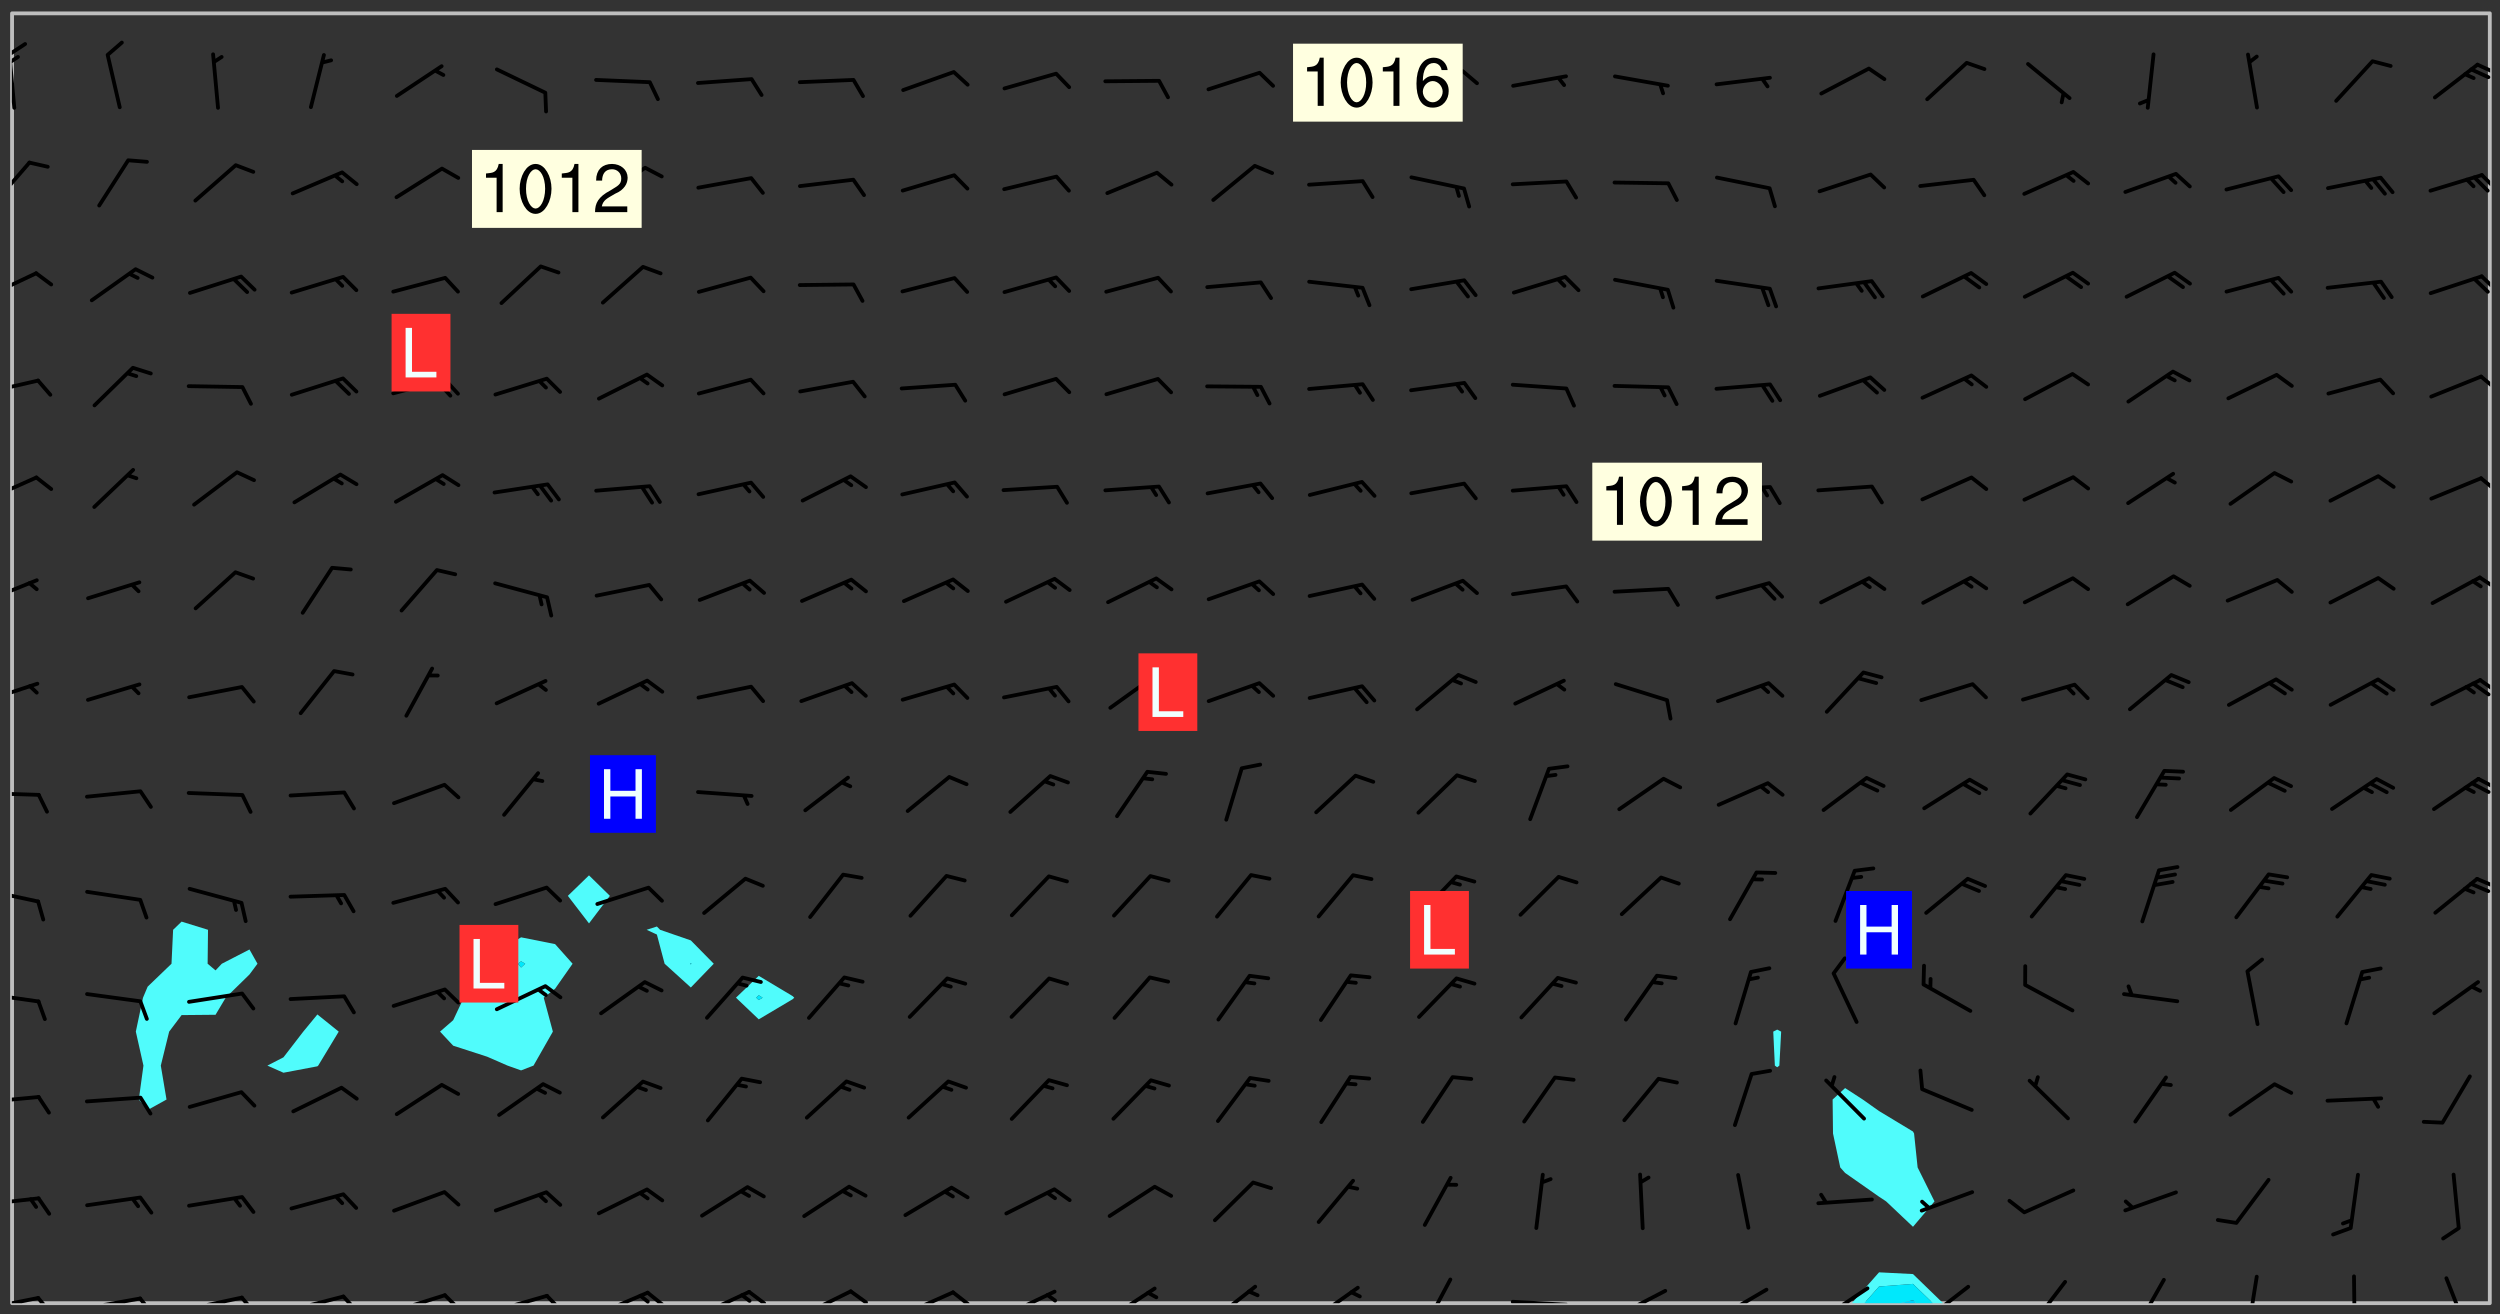 <svg xmlns="http://www.w3.org/2000/svg" role="img" xmlns:xlink="http://www.w3.org/1999/xlink" viewBox="142.45 309.95 326.84 171.84"><rect x="142.45" y="309.95" width="326.84" height="171.84" fill="#333333" stroke="none"/><defs><clipPath id="clip2"><path d="M 144 311.672 L 145 311.672 L 145 480.328 L 144 480.328 Z M 144 311.672"/></clipPath><clipPath id="clip3"><path d="M 144 311.672 L 468 311.672 L 468 480.328 L 144 480.328 Z M 144 311.672"/></clipPath><clipPath id="clip4"><path d="M 384 476 L 397 476 L 397 480.328 L 384 480.328 Z M 384 476"/></clipPath><clipPath id="clip5"><path d="M 386 477 L 396 477 L 396 480.328 L 386 480.328 Z M 386 477"/></clipPath><clipPath id="clip6"><path d="M 390 479 L 393 479 L 393 480.328 L 390 480.328 Z M 390 479"/></clipPath><clipPath id="clip7"><path d="M 467 311.672 L 468 311.672 L 468 480.328 L 467 480.328 Z M 467 311.672"/></clipPath><clipPath id="clip8"><path d="M 144 479 L 148 479 L 148 480.328 L 144 480.328 Z M 144 479"/></clipPath><clipPath id="clip9"><path d="M 147 479 L 150 479 L 150 480.328 L 147 480.328 Z M 147 479"/></clipPath><clipPath id="clip10"><path d="M 153 479 L 162 479 L 162 480.328 L 153 480.328 Z M 153 479"/></clipPath><clipPath id="clip11"><path d="M 160 479 L 163 479 L 163 480.328 L 160 480.328 Z M 160 479"/></clipPath><clipPath id="clip12"><path d="M 166 479 L 175 479 L 175 480.328 L 166 480.328 Z M 166 479"/></clipPath><clipPath id="clip13"><path d="M 173 479 L 176 479 L 176 480.328 L 173 480.328 Z M 173 479"/></clipPath><clipPath id="clip14"><path d="M 180 479 L 188 479 L 188 480.328 L 180 480.328 Z M 180 479"/></clipPath><clipPath id="clip15"><path d="M 187 479 L 190 479 L 190 480.328 L 187 480.328 Z M 187 479"/></clipPath><clipPath id="clip16"><path d="M 193 479 L 201 479 L 201 480.328 L 193 480.328 Z M 193 479"/></clipPath><clipPath id="clip17"><path d="M 200 479 L 203 479 L 203 480.328 L 200 480.328 Z M 200 479"/></clipPath><clipPath id="clip18"><path d="M 206 479 L 215 479 L 215 480.328 L 206 480.328 Z M 206 479"/></clipPath><clipPath id="clip19"><path d="M 213 479 L 216 479 L 216 480.328 L 213 480.328 Z M 213 479"/></clipPath><clipPath id="clip20"><path d="M 220 478 L 228 478 L 228 480.328 L 220 480.328 Z M 220 478"/></clipPath><clipPath id="clip21"><path d="M 226 478 L 230 478 L 230 480.328 L 226 480.328 Z M 226 478"/></clipPath><clipPath id="clip22"><path d="M 225 479 L 228 479 L 228 480.328 L 225 480.328 Z M 225 479"/></clipPath><clipPath id="clip23"><path d="M 233 478 L 241 478 L 241 480.328 L 233 480.328 Z M 233 478"/></clipPath><clipPath id="clip24"><path d="M 240 478 L 243 478 L 243 480.328 L 240 480.328 Z M 240 478"/></clipPath><clipPath id="clip25"><path d="M 239 479 L 241 479 L 241 480.328 L 239 480.328 Z M 239 479"/></clipPath><clipPath id="clip26"><path d="M 247 478 L 254 478 L 254 480.328 L 247 480.328 Z M 247 478"/></clipPath><clipPath id="clip27"><path d="M 253 478 L 256 478 L 256 480.328 L 253 480.328 Z M 253 478"/></clipPath><clipPath id="clip28"><path d="M 260 478 L 268 478 L 268 480.328 L 260 480.328 Z M 260 478"/></clipPath><clipPath id="clip29"><path d="M 266 478 L 270 478 L 270 480.328 L 266 480.328 Z M 266 478"/></clipPath><clipPath id="clip30"><path d="M 273 478 L 281 478 L 281 480.328 L 273 480.328 Z M 273 478"/></clipPath><clipPath id="clip31"><path d="M 279 479 L 281 479 L 281 480.328 L 279 480.328 Z M 279 479"/></clipPath><clipPath id="clip32"><path d="M 287 478 L 294 478 L 294 480.328 L 287 480.328 Z M 287 478"/></clipPath><clipPath id="clip33"><path d="M 300 477 L 307 477 L 307 480.328 L 300 480.328 Z M 300 477"/></clipPath><clipPath id="clip34"><path d="M 313 478 L 321 478 L 321 480.328 L 313 480.328 Z M 313 478"/></clipPath><clipPath id="clip35"><path d="M 328 476 L 333 476 L 333 480.328 L 328 480.328 Z M 328 476"/></clipPath><clipPath id="clip36"><path d="M 339 479 L 348 479 L 348 480.328 L 339 480.328 Z M 339 479"/></clipPath><clipPath id="clip37"><path d="M 353 478 L 361 478 L 361 480.328 L 353 480.328 Z M 353 478"/></clipPath><clipPath id="clip38"><path d="M 353 480 L 356 480 L 356 480.328 L 353 480.328 Z M 353 480"/></clipPath><clipPath id="clip39"><path d="M 367 478 L 374 478 L 374 480.328 L 367 480.328 Z M 367 478"/></clipPath><clipPath id="clip40"><path d="M 366 480 L 369 480 L 369 480.328 L 366 480.328 Z M 366 480"/></clipPath><clipPath id="clip41"><path d="M 380 478 L 387 478 L 387 480.328 L 380 480.328 Z M 380 478"/></clipPath><clipPath id="clip42"><path d="M 380 480 L 382 480 L 382 480.328 L 380 480.328 Z M 380 480"/></clipPath><clipPath id="clip43"><path d="M 393 477 L 401 477 L 401 480.328 L 393 480.328 Z M 393 477"/></clipPath><clipPath id="clip44"><path d="M 407 477 L 413 477 L 413 480.328 L 407 480.328 Z M 407 477"/></clipPath><clipPath id="clip45"><path d="M 421 477 L 426 477 L 426 480.328 L 421 480.328 Z M 421 477"/></clipPath><clipPath id="clip46"><path d="M 436 476 L 438 476 L 438 480.328 L 436 480.328 Z M 436 476"/></clipPath><clipPath id="clip47"><path d="M 449 476 L 451 476 L 451 480.328 L 449 480.328 Z M 449 476"/></clipPath><clipPath id="clip48"><path d="M 462 476 L 466 476 L 466 480.328 L 462 480.328 Z M 462 476"/></clipPath><clipPath id="clip49"><path d="M 144 466 L 148 466 L 148 468 L 144 468 Z M 144 466"/></clipPath><clipPath id="clip50"><path d="M 144 453 L 148 453 L 148 455 L 144 455 Z M 144 453"/></clipPath><clipPath id="clip51"><path d="M 144 439 L 148 439 L 148 442 L 144 442 Z M 144 439"/></clipPath><clipPath id="clip52"><path d="M 144 426 L 148 426 L 148 429 L 144 429 Z M 144 426"/></clipPath><clipPath id="clip53"><path d="M 466 424 L 468 424 L 468 427 L 466 427 Z M 466 424"/></clipPath><clipPath id="clip54"><path d="M 465 425 L 468 425 L 468 427 L 465 427 Z M 465 425"/></clipPath><clipPath id="clip55"><path d="M 144 413 L 148 413 L 148 415 L 144 415 Z M 144 413"/></clipPath><clipPath id="clip56"><path d="M 466 411 L 468 411 L 468 414 L 466 414 Z M 466 411"/></clipPath><clipPath id="clip57"><path d="M 465 412 L 468 412 L 468 414 L 465 414 Z M 465 412"/></clipPath><clipPath id="clip58"><path d="M 144 399 L 148 399 L 148 402 L 144 402 Z M 144 399"/></clipPath><clipPath id="clip59"><path d="M 466 398 L 468 398 L 468 401 L 466 401 Z M 466 398"/></clipPath><clipPath id="clip60"><path d="M 465 399 L 468 399 L 468 401 L 465 401 Z M 465 399"/></clipPath><clipPath id="clip61"><path d="M 144 385 L 148 385 L 148 389 L 144 389 Z M 144 385"/></clipPath><clipPath id="clip62"><path d="M 466 385 L 468 385 L 468 388 L 466 388 Z M 466 385"/></clipPath><clipPath id="clip63"><path d="M 144 372 L 148 372 L 148 376 L 144 376 Z M 144 372"/></clipPath><clipPath id="clip64"><path d="M 466 372 L 468 372 L 468 375 L 466 375 Z M 466 372"/></clipPath><clipPath id="clip65"><path d="M 144 359 L 148 359 L 148 362 L 144 362 Z M 144 359"/></clipPath><clipPath id="clip66"><path d="M 466 358 L 468 358 L 468 362 L 466 362 Z M 466 358"/></clipPath><clipPath id="clip67"><path d="M 144 345 L 148 345 L 148 349 L 144 349 Z M 144 345"/></clipPath><clipPath id="clip68"><path d="M 466 345 L 468 345 L 468 349 L 466 349 Z M 466 345"/></clipPath><clipPath id="clip69"><path d="M 144 330 L 147 330 L 147 337 L 144 337 Z M 144 330"/></clipPath><clipPath id="clip70"><path d="M 466 332 L 468 332 L 468 335 L 466 335 Z M 466 332"/></clipPath><clipPath id="clip71"><path d="M 144 316 L 145 316 L 145 325 L 144 325 Z M 144 316"/></clipPath><clipPath id="clip72"><path d="M 144 315 L 146 315 L 146 318 L 144 318 Z M 144 315"/></clipPath><clipPath id="clip73"><path d="M 144 317 L 146 317 L 146 319 L 144 319 Z M 144 317"/></clipPath><clipPath id="clip74"><path d="M 466 318 L 468 318 L 468 320 L 466 320 Z M 466 318"/></clipPath><clipPath id="clip75"><path d="M 465 318 L 468 318 L 468 321 L 465 321 Z M 465 318"/></clipPath><g id="surface1436" clip-path="url(#clip1)"><path fill="#fff" fill-opacity="0" fill-rule="evenodd" d="M 0 0 L 1000 0 L 1000 1000 L 0 1000 Z M 0 0"/><path fill="#d3d3d3" fill-opacity="0" fill-rule="evenodd" d="M162.152 355.867L161.918 356.16 161.977 356.395 162.094 356.566 162.27 356.801 162.562 357.148 162.676 357.207 162.793 357.035 162.852 356.801 163.027 356.625 163.492 356.449 164.191 356.449 164.426 356.742 164.715 357.559 164.773 357.734 164.949 357.965 165.301 358.199 166 358.898 166.172 359.074 166.406 359.422 166.641 359.832 166.93 360.414 167.34 360.879 167.57 361.113 167.805 361.289 167.922 361.52 168.098 361.812 168.27 362.977 168.27 363.211 168.328 363.5 168.387 363.617 168.504 363.734 168.852 364.145 168.969 364.316 169.145 364.492 169.32 364.727 169.438 364.898 169.609 365.25 169.668 365.484 169.902 365.891 170.137 365.832 169.961 366.008 169.902 366.938 169.32 366.938 169.086 366.824 168.738 366.938 168.621 367.055 168.562 367.348 168.504 367.523 168.387 367.695 167.922 367.988 167.863 368.223 167.805 368.336 167.805 368.98 167.863 369.152 167.863 369.562 167.922 369.621 167.922 370.027 167.98 370.434 168.098 370.609 168.156 370.668 168.387 371.309 168.328 371.602 168.328 372.301 168.27 372.883 168.27 373.117 168.211 373.348 168.156 373.699 168.156 375.621 168.211 375.738 168.637 375.738 168.27 375.855 168.246 376.207 169.137 377.375 170.879 377.914 172.219 378.273 172.219 378.812 172.309 379.621 172.844 380.336 174.363 380.605 175.254 380.52 175.344 381.684 175.879 381.863 177.039 381.684 179.094 380.699 180.254 380.336 182.133 380.16 183.828 379.98 183.648 380.699 182.133 380.785 180.883 380.875 180.078 381.145 179.004 381.953 179.273 382.672 179.809 383.57 179.629 384.195 179.363 385.004 179.629 386.082 180.254 386.98 181.059 387.16 182.309 386.98 182.043 387.703 182.141 388.207 182.195 388.5 182.195 388.672 182.254 388.965 182.254 389.371 182.43 389.488 182.781 389.605 183.188 389.605 183.48 389.43 183.594 389.312 183.652 389.195 183.77 388.965 183.828 388.789 184.18 388.324 184.41 388.148 184.586 388.09 184.762 388.148 184.82 388.324 184.938 389.312 184.992 389.781 185.051 389.953 185.168 390.188 185.344 390.246 186.16 390.305 186.449 390.305 186.566 390.539 186.625 390.945 186.684 391.297 186.684 392.402 186.801 392.695 186.918 393.043 187.207 393.742 187.383 394.094 187.965 394.848 188.316 395.023 188.488 395.082 188.957 395.316 189.598 395.781 189.945 396.016 190.238 396.191 190.531 396.246 190.762 396.309 191.578 396.656 191.871 396.832 191.984 397.004 192.336 397.355 192.453 397.531 192.977 398.172 192.977 398.461 193.035 398.812 193.035 399.16 193.094 399.512 193.152 399.801 193.27 399.859 193.441 399.918 193.617 399.918 194.199 400.152 194.375 400.27 194.551 400.559 194.727 400.793 194.84 401.027 195.133 401.258 195.25 401.375 195.25 401.785 195.309 401.84 195.598 402.074 195.832 402.191 195.891 402.309 196.008 402.48 196.066 402.598 196.297 402.832 196.355 403.008 196.59 403.066 196.707 403.125 196.59 403.238 196.531 403.355 196.531 403.473 196.414 403.766 196.297 404.055 196.297 404.637 196.473 404.754 196.59 404.812 196.648 404.93 196.766 405.047 196.879 405.105 197.055 405.453 197.113 405.805 197.172 406.211 197.172 406.387 197.113 406.562 196.996 407.262 196.996 407.434 197.113 407.609 197.406 407.902 197.812 407.902 197.988 408.02 198.105 408.191 198.223 408.484 198.223 408.719 197.695 408.719 197.465 408.484 197.23 408.484 197.055 408.543 196.996 409.242 197.055 409.59 197.172 409.766 197.348 410.176 197.465 410.406 197.754 410.875 197.93 410.93 198.453 410.93 198.688 410.988 199.445 411.629 199.504 411.922 199.504 412.156 199.562 412.215 199.793 412.562 199.793 412.914 199.676 413.086 199.676 413.379 199.969 413.668 200.262 413.844 200.434 413.902 200.727 414.078 201.02 414.195 201.602 414.602 201.891 414.836 202.184 415.012 202.402 415.172 202.418 415.184 202.648 415.359 203.289 415.883 203.465 416.117 203.582 416.293 203.758 416.469 203.871 416.641 203.871 417.281 203.988 417.457 204.457 417.574 205.039 417.691 205.273 417.75 205.504 417.863 205.797 417.98 205.91 418.039 206.496 418.391 206.785 418.562 206.961 418.625 207.137 418.68 207.312 418.738 208.012 419.09 208.301 419.266 208.535 419.32 208.824 419.496 209.059 419.613 209.699 420.02 209.992 420.137 210.164 420.195 210.398 420.254 210.809 420.312 211.039 420.371 211.273 420.488 211.332 420.66 210.922 420.836 211.391 420.895 211.449 421.188 211.562 421.422 211.738 421.477 211.973 421.535 212.148 421.594 212.555 421.711 213.195 421.945 213.312 422.117 213.371 422.352 213.371 422.527 213.312 422.645 213.254 423.051 213.488 423.285 213.605 423.344 213.953 423.461 214.594 423.691 214.77 423.809 215.059 423.926 215.234 424.102 215.469 424.566 216.051 425.672 216.227 425.848 216.574 426.023 216.75 426.141 217.102 426.258 218.148 426.781 218.383 426.84 218.848 426.953 219.141 427.012 219.605 427.188 220.363 427.77 220.598 428.004 220.945 428.469 221.121 428.645 221.41 428.879 222.227 429.578 222.52 429.754 222.809 430.043 223.102 430.219 223.395 430.508 224.09 431.148 224.266 431.324 224.559 431.559 224.848 431.793 225.316 432.082 225.957 432.664 226.305 432.898 226.539 433.191 226.887 433.539 227.238 434.004 228.172 434.996 228.52 435.402 228.637 435.578 228.871 435.637 228.984 435.754 229.629 435.93 229.859 436.043 230.094 436.102 230.387 436.277 230.617 436.395 231.551 437.094 231.957 437.5 232.191 437.676 232.598 437.852 232.832 437.969 233.648 438.316 233.996 438.551 234.23 438.668 234.523 438.957 234.754 439.074 235.512 439.426 235.863 439.598 236.094 439.656 236.387 439.773 236.621 439.832 237.492 440.008 238.309 440.008 238.777 440.238 238.949 440.297 239.824 440.996 240.289 441.113 240.582 441.172 240.758 441.23 240.988 441.289 241.457 441.348 241.805 441.406 242.156 441.465 242.562 441.523 242.855 441.523 243.027 441.582 243.027 441.812 243.203 441.988 243.496 441.988 243.844 442.047 244.195 442.105 244.895 442.223 245.535 442.223 246 441.988 246.293 441.812 246.465 441.695 246.875 441.523 247.164 441.348 248.098 440.883 248.566 440.59 249.09 440.297 249.555 440.125 250.02 439.949 251.07 439.484 251.359 439.367 251.77 439.25 252.059 439.133 252.586 438.957 254.102 438.258 254.684 437.91 254.973 437.852 255.266 437.793 255.613 437.676 256.488 437.445 256.84 437.328 256.953 437.328 257.188 437.27 258.062 437.035 258.297 436.977 259.109 436.977 259.461 436.918 260.277 436.801 260.449 436.742 260.801 436.688 261.094 436.629 261.324 436.57 262.141 436.395 262.316 436.336 262.664 436.336 262.898 436.277 263.363 436.16 264.121 435.988 264.355 435.93 264.703 435.93 265.113 435.812 265.402 435.754 266.688 435.695 266.977 435.695 267.387 435.637 267.617 435.578 267.793 435.578 268.668 435.461 269.074 435.461 269.484 435.344 269.832 435.344 270.184 435.23 271.055 435.172 272.805 435.172 273.852 435.461 274.262 435.578 274.551 435.695 274.902 435.812 275.191 435.93 276.242 436.102 276.531 436.16 276.824 436.16 277.117 436.219 277.289 436.277 277.699 436.336 277.871 436.395 277.988 436.453 278.105 436.453 278.223 436.512 278.574 436.57 278.688 436.57 279.098 436.637 281.02 437.031 282.945 437.426 284.465 437.875 286.16 438.594 288.305 439.398 289.91 438.68 291.34 437.875 292.5 436.797 293.75 436.348 296.785 435.629 298.66 435.27 300.805 433.922 303.039 432.668 305.539 431.41 307.234 430.961 309.02 430.781 310.18 430.512 310.805 431.051 312.145 430.781 312.859 429.793 313.844 428.449 314.289 428.27 315.094 427.91 316.969 427.371 318.754 426.922 320.004 426.652 321.164 426.562 322.863 426.473 324.824 426.203 326.074 426.113 326.613 426.113 327.238 426.023 328.129 426.023 330.273 425.844 332.684 425.664 335.273 425.574 336.969 425.754 338.578 425.844 340.008 426.203 341.168 426.922 343.043 427.91 344.203 429.438 344.469 430.152 345.098 430.242 345.453 431.141 345.988 431.68 346.523 433.207 347.598 433.566 348.133 433.566 347.328 434.102 347.418 435.809 348.133 438.504 349.023 439.309 349.918 440.297 350.633 441.555 352.418 442.094 353.938 441.914 354.293 443.258 355.902 442.453 356.883 441.914 357.152 442.184 357.469 441.969 357.688 441.824 358.488 442.273 358.938 441.914 359.293 441.914 359.828 441.645 360.367 440.926 360.902 440.656 361.527 439.668 362.688 440.117 363.527 440.488 364.922 441.105 366.617 440.926 368.223 440.926 370.008 441.016 370.188 439.309 370.723 437.965 371.527 438.234 372.02 439.082 372.422 439.488 372.332 440.027 372.332 440.387 373.047 440.836 373.758 440.566 375.188 440.566 375.547 441.555 375.992 442.812 376.707 444.156 377.957 444.785 379.652 445.414 380.367 445.234 380.547 444.695 381.527 444.605 381.977 444.965 382.062 446.223 381.797 446.852 381.262 447.031 381.262 447.57 381.977 448.555 382.242 449.094 383.227 450.082 384.027 451.16 383.762 451.52 383.672 452.418 383.047 454.75 382.691 456.816 382.602 458.609 382.422 459.328 382.332 459.867 382.332 461.305 381.352 463.188 380.992 464.895 380.457 465.793 379.652 466.961 379.387 467.5 381.441 468.754 381.527 469.113 381.172 469.652 381.082 469.473 381.082 470.281 381.172 471.719 380.727 472.434 379.652 472.527 379.387 473.242 379.922 474.141 380.727 474.859 381.887 475.668 383.227 475.938 383.672 476.297 383.316 476.746 381.527 476.656 380.277 476.207 379.562 475.488 378.938 475.398 378.762 478.988 378.574 480.297 467.934 480.297 467.934 311.703 412.664 311.703 412.664 360.785 413.426 360.91 416.715 361.453 418.738 364.289 418.738 367.043 421.09 367.375 423.438 367.707 427.488 367.707 426.109 371.867 424.086 372.574 422.062 373.277 421.52 373.621 418.926 375.238 418.738 375.355 416.715 373.277 415.984 370.535 413.312 368.457 411.938 364.957 411.871 364.875 409.914 362.203 412.664 360.785 412.664 311.703 294.422 311.703 294.422 403.117 294.539 403.148 294.672 403.16 294.746 403.234 294.852 403.281 294.941 403.34 295.027 403.398 295.117 403.457 295.414 403.754 295.473 403.844 295.504 403.961 295.531 404.078 295.547 404.215 295.516 404.332 295.457 404.422 295.398 404.508 295.355 404.613 295.309 404.715 295.281 404.836 295.281 404.98 295.457 405.25 295.605 405.398 295.68 405.484 295.754 405.559 295.797 405.664 295.859 405.754 295.918 405.84 295.961 405.945 296.02 406.035 296.066 406.137 296.109 406.242 296.168 406.328 296.285 406.508 296.359 406.582 296.422 406.668 296.48 406.758 296.523 406.863 296.582 406.953 296.641 407.039 296.703 407.129 296.762 407.219 296.805 407.32 296.922 407.5 296.996 407.574 297.055 407.66 297.129 407.734 297.219 407.793 297.324 407.84 297.473 407.84 297.605 407.824 297.738 407.84 297.84 407.793 297.914 407.719 297.961 407.617 297.945 407.484 297.945 407.336 297.898 407.23 297.871 407.113 297.824 407.012 297.797 406.891 297.754 406.789 297.691 406.699 297.648 406.598 297.605 406.492 297.574 406.375 297.559 406.242 297.547 406.105 297.633 406.047 297.691 405.961 297.812 405.93 297.855 406.035 297.871 406.168 297.871 406.285 297.93 406.387 297.988 406.477 298.078 406.535 298.227 406.684 298.285 406.773 298.328 406.879 298.316 406.98 298.402 407.039 298.508 407.086 298.594 407.145 298.684 407.203 298.758 407.277 298.641 407.305 298.535 407.352 298.449 407.41 298.375 407.484 298.316 407.574 298.254 407.66 298.227 407.781 298.18 407.883 298.137 407.988 298.105 408.105 298.094 408.238 298.078 408.371 298.078 408.52 298.105 408.637 298.152 408.742 298.195 408.844 298.254 408.934 298.328 409.008 298.418 409.066 298.492 409.141 298.582 409.199 298.641 409.289 298.684 409.395 298.73 409.496 298.848 409.527 298.98 409.543 299.129 409.543 299.246 409.512 299.352 409.555 299.395 409.66 299.441 409.762 299.469 409.883 299.5 410 299.527 410.117 299.559 410.238 299.586 410.355 299.691 410.398 299.793 410.445 299.926 410.43 300.074 410.578 300.137 410.664 300.211 410.738 300.281 410.812 300.371 410.875 300.477 410.918 300.578 410.961 300.695 410.992 300.832 411.008 300.949 410.977 301.023 410.902 301.051 410.785 301.039 410.652 301.008 410.531 300.98 410.414 301.023 410.309 301.141 410.309 301.23 410.371 301.348 410.398 301.496 410.398 301.629 410.414 301.777 410.414 301.91 410.43 302.043 410.414 302.191 410.414 302.324 410.398 302.457 410.387 302.594 410.398 302.711 410.371 302.844 410.355 303.035 410.297 302.977 410.473 302.961 410.605 302.934 410.727 302.918 410.859 302.859 410.945 302.727 410.961 302.621 411.008 302.516 411.051 302.398 411.082 302.281 411.109 302.016 411.141 301.867 411.141 301.734 411.156 301.66 411.23 301.719 411.316 301.867 411.465 301.984 411.645 302.059 411.715 302.148 411.777 302.238 411.836 302.324 411.895 302.414 411.953 302.516 411.996 302.621 412.059 302.727 412.102 302.812 412.16 302.918 412.207 303.02 412.25 303.199 412.367 303.258 412.457 303.215 412.559 303.168 412.664 303.184 412.797 303.406 413.02 303.465 413.109 303.508 413.211 303.539 413.332 303.582 413.434 303.598 413.566 303.629 413.684 303.641 413.82 303.672 413.938 303.82 414.086 303.922 414.129 304.027 414.172 304.145 414.203 304.277 414.219 304.414 414.234 304.531 414.234 304.648 414.203 304.738 414.145 304.781 414.039 304.828 413.938 304.871 413.832 304.902 413.715 304.914 413.582 304.914 413.434 304.902 413.301 304.887 413.168 304.855 413.051 304.812 412.945 304.766 412.84 304.723 412.738 304.68 412.633 304.664 412.5 304.68 412.367 304.707 412.25 304.738 412.133 304.766 412.012 304.812 411.91 304.902 411.852 304.988 411.789 305.062 411.715 305.152 411.656 305.375 411.434 305.434 411.348 305.508 411.273 305.625 411.094 305.684 411.008 305.684 410.859 305.609 410.785 305.508 410.738 305.402 410.695 305.301 410.652 305.242 410.562 305.195 410.457 305.168 410.34 305.258 410.281 305.375 410.25 305.477 410.207 305.656 410.09 305.805 409.941 305.816 409.809 305.805 409.703 305.715 409.645 305.582 409.66 305.434 409.66 305.301 409.676 305.168 409.66 305.047 409.629 304.961 409.57 304.887 409.496 304.828 409.406 304.766 409.32 304.648 409.141 304.59 409.055 304.621 408.934 304.707 408.875 304.828 408.844 304.887 408.758 304.887 408.637 304.855 408.52 304.797 408.43 304.738 408.344 304.691 408.238 304.664 408.121 304.648 407.988 304.707 407.898 304.781 407.824 304.871 407.766 304.988 407.586 305.062 407.512 305.121 407.426 305.27 407.277 305.391 407.246 305.523 407.23 305.656 407.246 305.73 407.32 305.773 407.426 305.789 407.559 305.758 407.676 305.641 407.707 305.508 407.719 305.359 407.867 305.316 407.973 305.27 408.074 305.242 408.195 305.211 408.312 305.211 408.461 305.242 408.578 305.285 408.684 305.344 408.773 305.418 408.844 305.492 408.918 305.609 408.949 305.73 408.977 305.848 408.949 305.98 408.934 306.098 408.934 306.188 408.992 306.262 409.066 306.309 409.172 306.367 409.258 306.469 409.305 306.602 409.32 306.707 409.363 306.793 409.422 306.781 409.527 306.707 409.602 306.527 409.719 306.469 409.809 306.379 409.867 306.309 409.941 306.234 410.016 306.172 410.105 306.145 410.223 306.129 410.355 306.145 410.488 306.129 410.621 306.129 410.77 306.145 410.902 306.172 411.02 306.203 411.141 306.277 411.215 306.367 411.273 306.453 411.332 306.543 411.391 306.66 411.422 306.66 411.508 306.559 411.555 306.469 411.613 306.203 411.645 306.086 411.672 305.938 411.672 305.832 411.715 305.73 411.762 305.672 411.852 305.609 412.086 305.598 412.219 305.566 412.34 305.551 412.473 305.551 412.766 305.539 412.898 305.551 413.035 305.566 413.168 305.699 413.184 305.832 413.195 305.953 413.227 306.039 413.285 306.113 413.359 306.16 413.465 306.203 413.566 306.219 413.699 306.219 414.145 306.203 414.277 306.203 414.723 306.234 414.988 306.262 415.105 306.277 415.238 306.309 415.355 306.395 415.566 306.426 415.832 306.426 415.98 306.395 416.098 306.367 416.215 306.336 416.336 306.309 416.453 306.277 416.57 306.246 416.691 306.234 416.824 306.219 416.957 306.309 417.016 306.426 416.984 306.527 417 306.574 417.105 306.543 417.371 306.543 417.812 306.5 417.918 306.453 418.023 306.41 418.125 306.367 418.23 306.309 418.316 306.277 418.438 306.234 418.555 306.203 418.672 306.188 418.805 306.203 418.938 306.262 419.027 306.367 419.074 306.453 419.133 306.512 419.219 306.5 419.355 306.469 419.473 306.426 419.574 306.426 420.02 306.41 420.152 306.41 420.301 306.379 420.418 306.336 420.523 306.309 420.641 306.262 420.746 306.219 420.848 306.188 420.969 306.16 421.086 306.129 421.219 306.098 421.336 306.07 421.453 306.027 421.559 305.996 421.676 305.965 421.797 305.953 421.93 305.938 422.062 305.938 422.359 305.965 422.477 305.965 422.625 306.012 423.023 306.039 423.141 306.098 423.23 306.219 423.262 306.367 423.262 306.5 423.246 306.559 423.336 306.559 423.453 306.5 423.543 306.41 423.602 306.309 423.645 306.203 423.691 306.113 423.75 306.027 423.809 305.891 423.824 305.773 423.793 305.641 423.777 305.539 423.824 305.477 423.91 305.465 424.047 305.449 424.18 305.418 424.297 305.391 424.414 305.375 424.547 305.344 424.668 305.344 424.965 305.359 425.098 305.391 425.215 305.391 425.363 305.402 425.496 305.402 425.645 305.375 425.762 305.328 425.863 305.301 425.984 305.27 426.102 305.211 426.191 305.137 426.266 305.035 426.309 304.93 426.355 304.812 426.383 304.691 426.414 304.59 426.367 304.648 426.281 304.754 426.234 304.781 426.117 304.812 426 304.84 425.879 304.871 425.762 304.871 425.613 304.887 425.48 304.855 425.363 304.812 425.258 304.707 425.273 304.633 425.348 304.531 425.391 304.441 425.453 304.367 425.527 304.324 425.629 304.309 425.762 304.277 425.879 304.25 426 304.219 426.117 304.191 426.234 304.16 426.355 304.133 426.473 304.102 426.59 304.059 426.695 303.969 426.754 303.879 426.754 303.762 426.723 303.73 426.637 303.746 426.5 303.715 426.383 303.715 426.234 303.703 426.102 303.703 425.953 303.641 425.719 303.613 425.598 303.57 425.496 303.523 425.391 303.465 425.305 303.406 425.215 303.363 425.109 303.301 425.023 303.152 424.875 303.082 424.801 302.977 424.754 302.871 424.711 302.77 424.668 302.473 424.371 302.383 424.297 302.297 424.238 302.191 424.195 302.102 424.133 302.016 424.074 301.91 424.031 301.82 423.973 301.734 423.91 301.66 423.84 301.555 423.793 301.469 423.734 301.363 423.691 301.273 423.629 301.172 423.586 301.066 423.543 300.98 423.484 300.875 423.438 300.77 423.395 300.668 423.348 300.578 423.289 300.477 423.246 300.371 423.203 300.281 423.141 300.164 423.113 300.031 423.098 299.898 423.113 299.75 423.113 299.617 423.129 299.5 423.098 299.41 423.039 299.336 422.965 299.246 422.906 299.145 422.859 298.996 422.859 298.875 422.832 298.773 422.789 298.699 422.715 298.582 422.535 298.492 422.477 298.391 422.434 298.301 422.371 298.195 422.328 298.105 422.27 298.02 422.211 297.914 422.164 297.855 422.078 297.797 421.988 297.754 421.883 297.707 421.781 297.633 421.707 297.547 421.648 297.473 421.574 297.383 421.516 297.16 421.293 297.117 421.188 297.086 420.922 297.191 420.879 297.336 420.879 297.441 420.922 297.516 420.996 297.605 421.055 297.691 421.113 297.797 421.16 297.887 421.219 298.035 421.367 298.105 421.441 298.254 421.59 298.316 421.676 298.391 421.75 298.477 421.809 298.551 421.883 298.641 421.945 298.73 422.004 298.816 422.062 299.086 422.238 299.188 422.285 299.293 422.328 299.395 422.371 299.441 422.297 299.5 422.211 299.574 422.137 299.645 422.062 299.75 422.105 299.824 422.18 299.883 422.27 299.926 422.371 299.973 422.477 300.016 422.582 300.137 422.609 300.254 422.582 300.328 422.492 300.371 422.387 300.43 422.297 300.504 422.223 300.609 422.18 300.727 422.152 300.859 422.164 300.949 422.223 301.098 422.371 301.156 422.461 301.199 422.566 301.246 422.668 301.289 422.773 301.332 422.875 301.438 422.922 301.543 422.965 301.676 422.98 301.762 422.922 301.82 422.832 301.895 422.758 302 422.715 302.117 422.742 302.223 422.789 302.324 422.832 302.43 422.875 302.531 422.922 302.711 423.039 302.711 423.156 302.695 423.289 302.711 423.422 302.727 423.559 302.785 423.645 302.887 423.691 303.008 423.719 303.125 423.75 303.273 423.75 303.391 423.719 303.449 423.629 303.629 423.512 303.688 423.422 303.762 423.348 303.82 423.262 303.938 423.082 304.117 422.965 304.234 422.996 304.324 423.055 304.367 423.129 304.352 423.262 304.352 423.379 304.441 423.438 304.59 423.438 304.723 423.422 304.855 423.41 305.121 423.379 305.227 423.336 305.344 423.305 305.465 423.277 305.539 423.203 305.609 423.129 305.672 423.039 305.656 422.934 305.609 422.832 305.508 422.789 305.402 422.773 305.285 422.801 305.02 422.832 304.871 422.832 304.797 422.758 304.707 422.699 304.59 422.668 304.473 422.641 304.34 422.625 304.191 422.625 304.059 422.641 303.762 422.641 303.656 422.594 303.508 422.445 303.465 422.344 303.406 422.254 303.629 422.031 303.715 421.973 303.82 421.93 303.938 421.898 304.07 421.883 304.203 421.898 304.34 421.914 304.441 421.957 304.574 421.945 304.664 421.883 304.766 421.84 304.828 421.75 304.781 421.648 304.691 421.59 304.574 421.559 304.473 421.516 304.414 421.426 304.352 421.336 304.352 421.219 304.367 421.086 304.473 421.039 304.547 420.969 304.547 420.848 304.457 420.789 304.426 420.672 304.516 420.613 304.59 420.539 304.633 420.434 304.691 420.344 304.738 420.242 304.754 420.109 304.754 419.961 304.707 419.855 304.664 419.754 304.574 419.695 304.441 419.68 304.34 419.637 304.203 419.621 304.086 419.59 303.641 419.59 303.508 419.574 303.375 419.562 303.242 419.547 303.125 419.516 302.977 419.516 302.844 419.5 302.711 419.488 302.445 419.457 302.324 419.414 302.238 419.355 302.164 419.281 302.164 419.133 302.176 419 302.281 418.953 302.383 418.91 302.516 418.895 302.668 418.895 302.801 418.879 303.094 418.879 303.215 418.91 303.316 418.953 303.406 419.012 303.641 419.074 303.762 419.027 303.852 418.969 303.953 418.926 304.086 418.91 304.191 418.953 304.293 419 304.426 419.012 304.547 418.984 304.691 418.984 304.812 418.953 304.93 418.926 305.035 418.879 305.109 418.805 305.195 418.746 305.344 418.598 305.402 418.512 305.449 418.406 305.477 418.289 305.492 418.184 305.391 418.141 305.301 418.082 305.184 418.051 305.078 418.008 304.988 417.945 304.914 417.859 304.84 417.785 304.738 417.742 304.633 417.695 304.531 417.652 304.473 417.562 304.426 417.461 304.34 417.25 304.277 417.164 304.219 417.074 304.145 417 304.059 416.941 303.789 416.941 303.672 416.973 303.582 417.031 303.48 417.074 303.348 417.09 303.242 417.074 303.215 416.957 303.152 416.867 303.035 416.836 302.934 416.793 302.785 416.645 302.754 416.527 302.738 416.422 302.812 416.348 302.992 416.23 303.109 416.203 303.227 416.172 303.363 416.188 303.465 416.23 303.57 416.273 303.672 416.32 303.777 416.363 303.895 416.395 304.027 416.41 304.145 416.438 304.277 416.453 304.383 416.438 304.473 416.379 304.398 416.305 304.293 416.262 304.219 416.188 304.145 416.098 303.996 415.949 303.91 415.891 303.82 415.832 303.746 415.758 303.656 415.699 303.555 415.652 303.434 415.625 303.332 415.578 303.227 415.535 303.109 415.504 303.008 415.461 302.887 415.43 302.738 415.43 302.621 415.461 302.516 415.504 302.43 415.566 302.25 415.684 302.164 415.742 302.074 415.801 301.969 415.848 301.883 415.906 301.777 415.949 301.676 415.992 301.57 416.039 301.496 416.113 301.438 416.203 301.379 416.289 301.332 416.395 301.273 416.48 301.199 416.555 301.066 416.543 300.949 416.512 300.832 416.512 300.758 416.586 300.668 416.645 300.594 416.719 300.504 416.777 300.418 416.836 300.312 416.883 300.211 416.926 300.074 416.941 299.973 416.898 299.824 416.75 299.719 416.703 299.633 416.703 299.527 416.75 299.426 416.793 299.305 416.824 299.188 416.793 299.113 416.719 299.113 416.602 299.145 416.48 299.219 416.41 299.277 416.32 299.352 416.246 299.469 416.215 299.574 416.172 299.867 416.172 300 416.156 300.137 416.141 300.238 416.098 300.328 416.039 300.43 415.992 300.52 415.934 300.652 415.922 300.742 415.98 300.875 415.992 300.965 415.934 301.051 415.875 301.156 415.832 301.246 415.773 301.332 415.711 301.422 415.652 301.57 415.504 301.629 415.418 301.688 415.328 301.793 415.285 301.926 415.27 302.043 415.297 302.164 415.328 302.223 415.27 302.281 415.18 302.312 414.914 302.34 414.797 302.445 414.809 302.578 414.824 302.68 414.781 302.77 414.723 302.828 414.633 302.902 414.559 302.961 414.469 303.008 414.367 303.02 414.234 303.008 414.102 302.961 413.996 302.812 413.848 302.754 413.758 302.695 413.672 302.652 413.566 302.652 413.121 302.668 412.988 302.668 412.84 302.68 412.707 302.621 412.648 302.531 412.707 302.43 412.664 302.25 412.547 302.164 412.488 302.102 412.398 302.043 412.309 301.969 412.234 301.883 412.176 301.762 412.207 301.66 412.219 301.555 412.266 301.469 412.324 301.363 412.367 301.215 412.516 301.125 412.574 301.039 412.633 300.949 412.695 300.844 412.738 300.711 412.754 300.711 412.633 300.816 412.59 300.934 412.559 301.008 412.488 301.051 412.383 301.051 412.234 301.023 412.117 300.875 411.969 300.742 411.953 300.594 411.953 300.477 411.984 300.371 412.027 300.27 412.07 300.18 412.133 300.062 412.16 299.988 412.086 300 411.953 299.957 411.852 299.914 411.746 299.824 411.688 299.707 411.715 299.586 411.746 299.469 411.777 299.367 411.82 299.246 411.852 299.145 411.895 299.039 411.938 298.949 411.996 298.848 412.012 298.848 411.895 298.863 411.762 298.805 411.672 298.73 411.715 298.582 411.863 298.523 411.953 298.449 412.027 298.402 412.133 298.359 412.234 298.285 412.309 298.227 412.398 298.152 412.473 298.094 412.559 298.02 412.633 297.93 412.695 297.855 412.766 297.781 412.84 297.68 412.855 297.547 412.871 297.441 412.828 297.441 412.707 297.59 412.559 297.633 412.457 297.691 412.367 297.738 412.266 297.781 412.16 297.84 412.07 297.871 411.953 297.914 411.852 297.945 411.73 297.973 411.613 298.02 411.508 298.062 411.406 298.105 411.301 298.18 411.23 298.27 411.168 298.359 411.109 298.461 411.066 298.758 411.066 299.023 411.035 299.129 410.992 299.055 410.918 298.938 410.887 298.832 410.844 298.742 410.785 298.641 410.738 298.551 410.68 298.449 410.637 298.344 410.594 298.254 410.531 298.168 410.473 298.062 410.43 297.961 410.387 297.84 410.355 297.723 410.324 297.621 410.281 297.5 410.25 297.398 410.207 297.309 410.148 297.266 410.043 297.25 409.91 297.352 409.867 297.484 409.852 297.621 409.867 297.754 409.852 297.855 409.809 297.914 409.719 297.93 409.613 297.84 409.555 297.766 409.48 297.664 409.438 297.574 409.379 297.426 409.23 297.383 409.125 297.367 408.992 297.367 408.699 297.309 408.609 297.219 408.551 297.145 408.477 297.102 408.371 297.07 408.254 297.012 408.164 296.938 408.09 296.82 408.062 296.746 407.988 296.656 407.93 296.566 407.867 296.48 407.809 296.406 407.734 296.348 407.648 296.301 407.543 296.215 407.484 296.066 407.336 295.871 407.277 295.738 407.293 295.637 407.336 295.562 407.41 295.516 407.512 295.473 407.617 295.414 407.707 295.355 407.793 295.059 408.09 294.969 408.148 294.883 408.148 294.82 408.062 294.777 407.957 294.809 407.84 294.867 407.75 294.895 407.633 294.883 407.5 294.793 407.438 294.688 407.484 294.57 407.512 294.453 407.543 294.184 407.719 294.082 407.766 293.965 407.793 293.859 407.84 293.77 407.898 293.668 407.941 293.609 407.855 293.562 407.75 293.578 407.617 293.625 407.512 293.695 407.438 293.77 407.367 293.828 407.277 293.828 407.129 293.785 407.023 293.547 407.023 293.445 407.07 293.414 407.188 293.387 407.305 293.355 407.426 293.281 407.469 293.148 407.484 293.074 407.438 293.031 407.336 292.988 407.23 292.941 407.129 292.898 407.023 292.777 407.055 292.676 407.098 292.543 407.113 292.426 407.145 292.32 407.188 292.23 407.246 292.129 407.293 292.008 407.32 291.875 407.336 291.773 407.293 291.715 407.203 291.668 407.098 291.625 406.996 291.582 406.891 291.582 406.773 291.641 406.684 291.727 406.625 291.906 406.508 292.008 406.461 292.113 406.418 292.219 406.359 292.32 406.316 292.41 406.254 292.512 406.211 292.617 406.152 292.719 406.105 292.809 406.047 292.914 406.004 293.016 405.961 293.105 405.898 293.207 405.855 293.344 405.84 293.461 405.871 293.562 405.914 293.684 405.945 293.785 405.988 293.891 406.035 293.992 406.078 294.098 406.121 294.199 406.168 294.305 406.211 294.406 406.254 294.512 406.301 294.598 406.359 294.703 406.402 294.82 406.434 294.926 406.477 295.027 406.523 295.117 406.582 295.223 406.625 295.324 406.668 295.43 406.715 295.547 406.742 295.648 406.789 295.77 406.816 295.918 406.816 296.004 406.758 296.02 406.656 296.078 406.566 296.051 406.449 295.977 406.375 295.859 406.195 295.785 406.121 295.695 406.047 295.516 405.93 295.43 405.871 295.324 405.828 295.223 405.781 294.953 405.605 294.895 405.516 294.82 405.441 294.762 405.352 294.719 405.25 294.688 405.133 294.672 404.996 294.672 404.434 294.66 404.301 294.645 404.168 294.613 404.051 294.598 403.918 294.586 403.785 294.555 403.664 294.332 403.441 294.273 403.355 294.258 403.25 294.289 403.133 294.422 403.117 294.422 311.703 172.992 311.703 172.992 313.156 172.934 313.391 172.582 314.441 172.41 314.965 172.293 315.312 172.117 315.723 172 315.895 171.766 316.188 171.535 316.246 171.184 316.246 171.066 316.305 170.836 316.711 170.836 317.004 170.953 317.18 171.184 317.41 171.301 317.645 171.941 318.402 172.234 318.867 172.41 319.102 172.641 319.453 172.875 319.801 173.516 320.617 173.691 321.082 173.863 321.492 173.98 322.188 174.156 322.656 174.273 324.055 174.332 324.52 174.332 325.395 174.449 326.441 174.449 331.223 174.391 331.688 174.039 332.969 173.863 333.492 173.75 333.902 173.398 334.832 172.934 336 172.699 336.582 172.582 336.758 172.41 337.105 172.234 337.512 171.883 338.328 171.824 338.621 171.711 338.914 171.594 339.203 171.535 339.379 171.418 340.254 171.359 340.66 171.301 340.777 171.242 340.953 171.184 341.125 170.953 341.652 170.836 341.824 170.836 342.059 170.719 342.293 170.66 342.465 170.484 343.051 170.484 343.34 170.426 343.516 170.426 343.809 170.367 343.922 170.309 344.449 170.309 344.621 170.254 344.855 170.254 347.477 170.078 348.293 169.961 348.469 169.785 348.703 169.668 348.875 169.555 349.109 168.969 350.043 168.738 350.332 168.445 350.797 168.27 351.031 167.98 351.383 167.629 352.082 167.516 352.312 167.34 352.723 167.164 352.953 166.758 353.48 165.941 354.18 165.648 354.352 165.359 354.586 165.184 354.703 165.008 354.879 164.484 355.285 163.957 355.461 163.785 355.637 163.551 355.691 162.91 355.867 162.152 355.867M174.363 386.891L173.289 387.34 173.648 388.234 174.898 387.52 175.344 386.98 174.363 386.891"/><path fill="#d3d3d3" fill-opacity="0" fill-rule="evenodd" d="M201.508 416.598L200.613 416.598 201.062 417.227 202.043 417.586 202.848 417.496 203.293 416.508 203.117 416.598 202.402 416.242 201.508 416.598M356.129 475.668L356.07 475.145 356.07 474.852 356.184 474.559 356.242 474.328 356.711 473.859 356.824 473.859 356.941 473.746 357.059 473.688 357.234 473.688 357.469 473.629 357.816 473.629 358.051 473.688 358.168 473.746 358.398 473.918 358.457 474.094 358.574 474.676 358.574 474.969 358.457 475.145 358.285 475.434 358.109 475.609 357.582 476.133 357.352 476.367 357.234 476.426 357.059 476.426 356.941 476.367 356.535 476.074 356.359 475.957 356.242 475.898 356.184 475.785 356.129 475.668M362.77 464.711L362.711 464.539 362.711 463.43 362.77 463.258 362.945 463.199 363.117 463.141 363.293 463.141 363.527 463.082 363.645 463.141 363.703 463.84 363.645 464.012 363.527 464.188 363.41 464.246 363.176 464.77 363.062 464.828 362.828 464.828 362.77 464.711M372.383 450.32L372.266 450.145 372.266 449.445 372.559 448.57 372.676 448.398 372.852 448.047 372.965 447.816 373.082 447.523 373.434 446.766 373.551 446.535 373.723 446.301 373.898 446.301 374.016 446.242 374.656 446.242 374.773 446.301 375.008 446.535 375.18 446.648 375.531 446.941 375.648 447.059 375.762 447.234 375.762 447.348 375.879 447.406 375.996 447.523 375.996 448.223 375.938 448.398 375.938 448.629 375.879 448.805 375.531 449.855 375.414 450.086 375.297 450.32 375.18 450.379 374.949 450.613 374.309 450.902 373.434 450.902 373.023 450.785 372.383 450.32"/><path fill="none" stroke="#bebebe" stroke-linecap="round" stroke-linejoin="round" stroke-miterlimit="10" stroke-width=".5" d="M 431.957 354.305 L 108.027 354.305 L 108.027 185.68 L 431.957 185.68 L 431.957 354.305" transform="matrix(1 0 0 -1 36 666)"/><g clip-path="url(#clip2)"><path fill="#fff" fill-opacity="0" fill-rule="evenodd" d="M 144 475.891 L 144 480.328 L 144.004 480.328 L 144 480.328 L 144 311.672 L 144.004 311.672 L 144 311.672 L 144 475.891"/></g><g clip-path="url(#clip3)"><path fill="#fff" fill-opacity="0" fill-rule="evenodd" d="M 144.004 480.328 L 144.004 311.672 L 166.191 311.672 L 166.191 430.438 L 165.082 431.508 L 164.871 435.945 L 161.754 438.941 L 161.145 440.383 L 160.207 444.82 L 161.203 449.262 L 160.598 453.699 L 161.754 455.066 L 164.219 453.699 L 163.473 449.262 L 164.566 444.82 L 166.191 442.66 L 170.629 442.617 L 171.961 440.383 L 175.066 437.348 L 176.113 435.945 L 175.066 434.082 L 171.449 435.945 L 170.629 436.816 L 169.594 435.945 L 169.645 431.508 L 166.191 430.438 L 166.191 311.672 L 183.945 311.672 L 183.945 442.574 L 182.098 444.82 L 179.508 448.18 L 177.406 449.262 L 179.508 450.195 L 183.945 449.355 L 184.051 449.262 L 186.734 444.82 L 183.945 442.574 L 183.945 311.672 L 210.574 311.672 L 210.574 432.492 L 206.137 435.18 L 205.543 435.945 L 203.082 440.383 L 201.699 443.324 L 199.977 444.82 L 201.699 446.66 L 206.137 448.098 L 208.805 449.262 L 210.574 449.891 L 212.199 449.262 L 214.73 444.82 L 213.535 440.383 L 215.016 439.215 L 217.309 435.945 L 215.016 433.375 L 210.574 432.492 L 210.574 311.672 L 219.453 311.672 L 219.453 424.391 L 216.688 427.07 L 219.453 430.672 L 222.184 427.07 L 219.453 424.391 L 219.453 311.672 L 228.328 311.672 L 228.328 431.078 L 226.988 431.508 L 228.328 432.129 L 229.34 435.945 L 232.766 439.051 L 235.766 435.945 L 232.766 432.895 L 228.75 431.508 L 228.328 431.078 L 228.328 311.672 L 241.645 311.672 L 241.645 437.527 L 238.668 440.383 L 241.645 443.215 L 246.082 440.582 L 246.289 440.383 L 246.082 440.18 L 241.645 437.527 L 241.645 311.672 L 374.793 311.672 L 374.793 444.555 L 374.277 444.82 L 374.488 449.262 L 374.793 449.48 L 375.078 449.262 L 375.312 444.82 L 374.793 444.555 L 374.793 311.672 L 383.672 311.672 L 383.672 452.199 L 382.039 453.699 L 382.09 458.137 L 383.035 462.574 L 383.672 463.293 L 388.109 466.402 L 389.035 467.016 L 392.547 470.336 L 395.359 467.016 L 393.152 462.574 L 392.688 458.137 L 392.547 457.883 L 388.109 455.203 L 385.984 453.699 L 383.672 452.199 L 383.672 311.672 L 467.996 311.672 L 467.996 480.328 L 396.48 480.328 L 392.547 476.516 L 388.109 476.289 L 384.535 480.328 L 144.004 480.328"/></g><path fill="#50fcfc" fill-rule="evenodd" d="M161.203 449.262L160.207 444.82 161.145 440.383 161.754 438.941 164.871 435.945 165.082 431.508 166.191 430.438 169.645 431.508 169.594 435.945 170.629 436.816 171.449 435.945 175.066 434.082 176.113 435.945 175.066 437.348 171.961 440.383 170.629 442.617 166.191 442.66 164.566 444.82 163.473 449.262 164.219 453.699 161.754 455.066 160.598 453.699 161.203 449.262M179.508 450.195L177.406 449.262 179.508 448.18 182.098 444.82 183.945 442.574 186.734 444.82 184.051 449.262 183.945 449.355 179.508 450.195M201.699 446.66L199.977 444.82 201.699 443.324 203.082 440.383 205.543 435.945 206.137 435.18 210.574 432.492 210.574 435.625 210.137 435.945 210.574 436.441 211.117 435.945 210.574 435.625 210.574 432.492 215.016 433.375 217.309 435.945 215.016 439.215 213.535 440.383 214.73 444.82 212.199 449.262 210.574 449.891 208.805 449.262 206.137 448.098 201.699 446.66"/><path fill="#00e8fc" fill-rule="evenodd" d="M 210.574 436.441 L 210.137 435.945 L 210.574 435.625 L 211.117 435.945 L 210.574 436.441"/><path fill="#50fcfc" fill-rule="evenodd" d="M219.453 430.672L216.688 427.07 219.453 424.391 222.184 427.07 219.453 430.672M228.328 432.129L226.988 431.508 228.328 431.078 228.75 431.508 232.766 432.895 232.766 435.863 232.672 435.945 232.766 436.031 232.848 435.945 232.766 435.863 232.766 432.895 235.766 435.945 232.766 439.051 229.34 435.945 228.328 432.129"/><path fill="#00e8fc" fill-rule="evenodd" d="M 232.766 436.031 L 232.672 435.945 L 232.766 435.863 L 232.848 435.945 L 232.766 436.031"/><path fill="#50fcfc" fill-rule="evenodd" d="M 241.645 443.215 L 238.668 440.383 L 241.645 437.527 L 241.645 440.062 L 241.312 440.383 L 241.645 440.699 L 242.152 440.383 L 241.645 440.062 L 241.645 437.527 L 246.082 440.18 L 246.289 440.383 L 246.082 440.582 L 241.645 443.215"/><path fill="#00e8fc" fill-rule="evenodd" d="M 241.645 440.699 L 241.312 440.383 L 241.645 440.062 L 242.152 440.383 L 241.645 440.699"/><path fill="#50fcfc" fill-rule="evenodd" d="M374.488 449.262L374.277 444.82 374.793 444.555 375.312 444.82 375.078 449.262 374.793 449.48 374.488 449.262M382.09 458.137L382.039 453.699 383.672 452.199 385.984 453.699 388.109 455.203 392.547 457.883 392.688 458.137 393.152 462.574 395.359 467.016 392.547 470.336 389.035 467.016 388.109 466.402 383.672 463.293 383.035 462.574 382.09 458.137"/><g clip-path="url(#clip4)"><path fill="#50fcfc" fill-rule="evenodd" d="M 384.535 480.328 L 386.176 480.328 L 388.109 478.145 L 392.547 477.801 L 395.156 480.328 L 396.48 480.328 L 392.547 476.516 L 388.109 476.289 L 384.535 480.328"/></g><g clip-path="url(#clip5)"><path fill="#00e8fc" fill-rule="evenodd" d="M 386.176 480.328 L 388.109 478.145 L 392.547 477.801 L 395.156 480.328 L 392.945 480.328 L 392.547 479.941 L 390.855 480.328 L 386.176 480.328"/></g><g clip-path="url(#clip6)"><path fill="#00d4fc" fill-rule="evenodd" d="M 390.855 480.328 L 392.547 479.941 L 392.945 480.328 L 390.855 480.328"/></g><g clip-path="url(#clip7)"><path fill="#fff" fill-opacity="0" fill-rule="evenodd" d="M 467.996 480.328 L 468 480.328 L 468 311.672 L 467.996 311.672 L 468 311.672 L 468 480.328 L 467.996 480.328"/></g><g clip-path="url(#clip8)"><path fill="none" stroke="#000" stroke-linecap="round" stroke-linejoin="round" stroke-miterlimit="10" stroke-width=".5" d="M 111.445 186.359 L 104.555 184.984" transform="matrix(1 0 0 -1 36 666)"/></g><g clip-path="url(#clip9)"><path fill="none" stroke="#000" stroke-linecap="round" stroke-linejoin="round" stroke-miterlimit="10" stroke-width=".5" d="M 111.445 186.359 L 113 184.461" transform="matrix(1 0 0 -1 36 666)"/></g><g clip-path="url(#clip10)"><path fill="none" stroke="#000" stroke-linecap="round" stroke-linejoin="round" stroke-miterlimit="10" stroke-width=".5" d="M 124.773 186.289 L 117.855 185.051" transform="matrix(1 0 0 -1 36 666)"/></g><g clip-path="url(#clip11)"><path fill="none" stroke="#000" stroke-linecap="round" stroke-linejoin="round" stroke-miterlimit="10" stroke-width=".5" d="M 124.773 186.289 L 126.289 184.359" transform="matrix(1 0 0 -1 36 666)"/></g><g clip-path="url(#clip12)"><path fill="none" stroke="#000" stroke-linecap="round" stroke-linejoin="round" stroke-miterlimit="10" stroke-width=".5" d="M 138.066 186.406 L 131.195 184.938" transform="matrix(1 0 0 -1 36 666)"/></g><g clip-path="url(#clip13)"><path fill="none" stroke="#000" stroke-linecap="round" stroke-linejoin="round" stroke-miterlimit="10" stroke-width=".5" d="M 138.066 186.406 L 139.645 184.527" transform="matrix(1 0 0 -1 36 666)"/></g><g clip-path="url(#clip14)"><path fill="none" stroke="#000" stroke-linecap="round" stroke-linejoin="round" stroke-miterlimit="10" stroke-width=".5" d="M 151.348 186.547 L 144.543 184.797" transform="matrix(1 0 0 -1 36 666)"/></g><g clip-path="url(#clip15)"><path fill="none" stroke="#000" stroke-linecap="round" stroke-linejoin="round" stroke-miterlimit="10" stroke-width=".5" d="M 151.348 186.547 L 153.004 184.734" transform="matrix(1 0 0 -1 36 666)"/></g><g clip-path="url(#clip16)"><path fill="none" stroke="#000" stroke-linecap="round" stroke-linejoin="round" stroke-miterlimit="10" stroke-width=".5" d="M 164.613 186.719 L 157.906 184.625" transform="matrix(1 0 0 -1 36 666)"/></g><g clip-path="url(#clip17)"><path fill="none" stroke="#000" stroke-linecap="round" stroke-linejoin="round" stroke-miterlimit="10" stroke-width=".5" d="M 164.613 186.719 L 166.359 184.992" transform="matrix(1 0 0 -1 36 666)"/></g><g clip-path="url(#clip18)"><path fill="none" stroke="#000" stroke-linecap="round" stroke-linejoin="round" stroke-miterlimit="10" stroke-width=".5" d="M 177.953 186.637 L 171.195 184.707" transform="matrix(1 0 0 -1 36 666)"/></g><g clip-path="url(#clip19)"><path fill="none" stroke="#000" stroke-linecap="round" stroke-linejoin="round" stroke-miterlimit="10" stroke-width=".5" d="M 177.953 186.637 L 179.656 184.867" transform="matrix(1 0 0 -1 36 666)"/></g><g clip-path="url(#clip20)"><path fill="none" stroke="#000" stroke-linecap="round" stroke-linejoin="round" stroke-miterlimit="10" stroke-width=".5" d="M 191.121 187.051 L 184.66 184.293" transform="matrix(1 0 0 -1 36 666)"/></g><g clip-path="url(#clip21)"><path fill="none" stroke="#000" stroke-linecap="round" stroke-linejoin="round" stroke-miterlimit="10" stroke-width=".5" d="M 191.121 187.051 L 193.031 185.508" transform="matrix(1 0 0 -1 36 666)"/></g><g clip-path="url(#clip22)"><path fill="none" stroke="#000" stroke-linecap="round" stroke-linejoin="round" stroke-miterlimit="10" stroke-width=".5" d="M 190.184 186.648 L 191.137 185.879" transform="matrix(1 0 0 -1 36 666)"/></g><g clip-path="url(#clip23)"><path fill="none" stroke="#000" stroke-linecap="round" stroke-linejoin="round" stroke-miterlimit="10" stroke-width=".5" d="M 204.391 187.152 L 198.02 184.191" transform="matrix(1 0 0 -1 36 666)"/></g><g clip-path="url(#clip24)"><path fill="none" stroke="#000" stroke-linecap="round" stroke-linejoin="round" stroke-miterlimit="10" stroke-width=".5" d="M 204.391 187.152 L 206.348 185.672" transform="matrix(1 0 0 -1 36 666)"/></g><g clip-path="url(#clip25)"><path fill="none" stroke="#000" stroke-linecap="round" stroke-linejoin="round" stroke-miterlimit="10" stroke-width=".5" d="M 203.465 186.723 L 204.445 185.98" transform="matrix(1 0 0 -1 36 666)"/></g><g clip-path="url(#clip26)"><path fill="none" stroke="#000" stroke-linecap="round" stroke-linejoin="round" stroke-miterlimit="10" stroke-width=".5" d="M 217.672 187.223 L 211.367 184.121" transform="matrix(1 0 0 -1 36 666)"/></g><g clip-path="url(#clip27)"><path fill="none" stroke="#000" stroke-linecap="round" stroke-linejoin="round" stroke-miterlimit="10" stroke-width=".5" d="M 217.672 187.223 L 219.664 185.785" transform="matrix(1 0 0 -1 36 666)"/></g><g clip-path="url(#clip28)"><path fill="none" stroke="#000" stroke-linecap="round" stroke-linejoin="round" stroke-miterlimit="10" stroke-width=".5" d="M 231.047 187.094 L 224.625 184.246" transform="matrix(1 0 0 -1 36 666)"/></g><g clip-path="url(#clip29)"><path fill="none" stroke="#000" stroke-linecap="round" stroke-linejoin="round" stroke-miterlimit="10" stroke-width=".5" d="M 231.047 187.094 L 232.98 185.582" transform="matrix(1 0 0 -1 36 666)"/></g><g clip-path="url(#clip30)"><path fill="none" stroke="#000" stroke-linecap="round" stroke-linejoin="round" stroke-miterlimit="10" stroke-width=".5" d="M 244.32 187.188 L 237.98 184.156" transform="matrix(1 0 0 -1 36 666)"/></g><g clip-path="url(#clip31)"><path fill="none" stroke="#000" stroke-linecap="round" stroke-linejoin="round" stroke-miterlimit="10" stroke-width=".5" d="M 243.398 186.746 L 244.387 186.016" transform="matrix(1 0 0 -1 36 666)"/></g><g clip-path="url(#clip32)"><path fill="none" stroke="#000" stroke-linecap="round" stroke-linejoin="round" stroke-miterlimit="10" stroke-width=".5" d="M 257.406 187.594 L 251.527 183.746" transform="matrix(1 0 0 -1 36 666)"/></g><path fill="none" stroke="#000" stroke-linecap="round" stroke-linejoin="round" stroke-miterlimit="10" stroke-width=".5" d="M 256.551 187.035 L 257.625 186.445" transform="matrix(1 0 0 -1 36 666)"/><g clip-path="url(#clip33)"><path fill="none" stroke="#000" stroke-linecap="round" stroke-linejoin="round" stroke-miterlimit="10" stroke-width=".5" d="M 270.547 187.836 L 265.016 183.504" transform="matrix(1 0 0 -1 36 666)"/></g><path fill="none" stroke="#000" stroke-linecap="round" stroke-linejoin="round" stroke-miterlimit="10" stroke-width=".5" d="M 269.742 187.207 L 270.863 186.711" transform="matrix(1 0 0 -1 36 666)"/><g clip-path="url(#clip34)"><path fill="none" stroke="#000" stroke-linecap="round" stroke-linejoin="round" stroke-miterlimit="10" stroke-width=".5" d="M 283.965 187.699 L 278.227 183.645" transform="matrix(1 0 0 -1 36 666)"/></g><path fill="none" stroke="#000" stroke-linecap="round" stroke-linejoin="round" stroke-miterlimit="10" stroke-width=".5" d="M 283.129 187.109 L 284.227 186.559" transform="matrix(1 0 0 -1 36 666)"/><g clip-path="url(#clip35)"><path fill="none" stroke="#000" stroke-linecap="round" stroke-linejoin="round" stroke-miterlimit="10" stroke-width=".5" d="M 296.062 188.773 L 292.758 182.57" transform="matrix(1 0 0 -1 36 666)"/></g><g clip-path="url(#clip36)"><path fill="none" stroke="#000" stroke-linecap="round" stroke-linejoin="round" stroke-miterlimit="10" stroke-width=".5" d="M 304.219 185.863 L 311.234 185.48" transform="matrix(1 0 0 -1 36 666)"/></g><g clip-path="url(#clip37)"><path fill="none" stroke="#000" stroke-linecap="round" stroke-linejoin="round" stroke-miterlimit="10" stroke-width=".5" d="M 317.922 184.055 L 324.16 187.289" transform="matrix(1 0 0 -1 36 666)"/></g><g clip-path="url(#clip38)"><path fill="none" stroke="#000" stroke-linecap="round" stroke-linejoin="round" stroke-miterlimit="10" stroke-width=".5" d="M 318.828 184.523 L 317.82 185.223" transform="matrix(1 0 0 -1 36 666)"/></g><g clip-path="url(#clip39)"><path fill="none" stroke="#000" stroke-linecap="round" stroke-linejoin="round" stroke-miterlimit="10" stroke-width=".5" d="M 331.324 183.898 L 337.391 187.445" transform="matrix(1 0 0 -1 36 666)"/></g><g clip-path="url(#clip40)"><path fill="none" stroke="#000" stroke-linecap="round" stroke-linejoin="round" stroke-miterlimit="10" stroke-width=".5" d="M 332.207 184.414 L 331.16 185.059" transform="matrix(1 0 0 -1 36 666)"/></g><g clip-path="url(#clip41)"><path fill="none" stroke="#000" stroke-linecap="round" stroke-linejoin="round" stroke-miterlimit="10" stroke-width=".5" d="M 344.75 183.719 L 350.594 187.621" transform="matrix(1 0 0 -1 36 666)"/></g><g clip-path="url(#clip42)"><path fill="none" stroke="#000" stroke-linecap="round" stroke-linejoin="round" stroke-miterlimit="10" stroke-width=".5" d="M 345.598 184.289 L 344.52 184.871" transform="matrix(1 0 0 -1 36 666)"/></g><g clip-path="url(#clip43)"><path fill="none" stroke="#000" stroke-linecap="round" stroke-linejoin="round" stroke-miterlimit="10" stroke-width=".5" d="M 358.207 183.52 L 363.766 187.824" transform="matrix(1 0 0 -1 36 666)"/></g><g clip-path="url(#clip44)"><path fill="none" stroke="#000" stroke-linecap="round" stroke-linejoin="round" stroke-miterlimit="10" stroke-width=".5" d="M 372.168 182.879 L 376.434 188.461" transform="matrix(1 0 0 -1 36 666)"/></g><g clip-path="url(#clip45)"><path fill="none" stroke="#000" stroke-linecap="round" stroke-linejoin="round" stroke-miterlimit="10" stroke-width=".5" d="M 385.887 182.613 L 389.348 188.73" transform="matrix(1 0 0 -1 36 666)"/></g><g clip-path="url(#clip46)"><path fill="none" stroke="#000" stroke-linecap="round" stroke-linejoin="round" stroke-miterlimit="10" stroke-width=".5" d="M 400.375 182.203 L 401.488 189.141" transform="matrix(1 0 0 -1 36 666)"/></g><g clip-path="url(#clip47)"><path fill="none" stroke="#000" stroke-linecap="round" stroke-linejoin="round" stroke-miterlimit="10" stroke-width=".5" d="M 414.289 182.156 L 414.203 189.184" transform="matrix(1 0 0 -1 36 666)"/></g><g clip-path="url(#clip48)"><path fill="none" stroke="#000" stroke-linecap="round" stroke-linejoin="round" stroke-miterlimit="10" stroke-width=".5" d="M 428.844 182.398 L 426.281 188.941" transform="matrix(1 0 0 -1 36 666)"/></g><g clip-path="url(#clip49)"><path fill="none" stroke="#000" stroke-linecap="round" stroke-linejoin="round" stroke-miterlimit="10" stroke-width=".5" d="M 111.492 199.383 L 104.508 198.586" transform="matrix(1 0 0 -1 36 666)"/></g><path fill="none" stroke="#000" stroke-linecap="round" stroke-linejoin="round" stroke-miterlimit="10" stroke-width=".5" d="M111.492 199.383L112.883 197.363M110.477 199.27L111.172 198.258M124.793 199.492L117.84 198.48M124.793 199.492L126.242 197.512M123.781 199.344L124.508 198.355M138.098 199.555L131.164 198.418M138.098 199.555L139.586 197.602M137.09 199.391L137.832 198.414M151.336 199.914L144.555 198.059M151.336 199.914L153.016 198.129M150.348 199.645L151.188 198.75M164.559 200.203L157.965 197.77M164.559 200.203L166.387 198.566M177.879 200.18L171.27 197.793M177.879 200.18L179.699 198.531M176.918 199.832L177.828 199.008M191.039 200.547L184.742 197.426M191.039 200.547L193.031 199.113M190.121 200.09L191.121 199.375M204.18 200.855L198.23 197.117M204.18 200.855L206.309 199.633M203.316 200.312L204.379 199.699M217.461 200.91L211.582 197.062M217.461 200.91L219.609 199.73M216.605 200.352L217.68 199.762M230.852 200.785L224.816 197.188M230.852 200.785L232.953 199.516M229.977 200.262L231.023 199.629M244.289 200.566L238.012 197.406M244.289 200.566L246.293 199.148M243.375 200.105L244.379 199.398M257.414 200.898L251.52 197.074M257.414 200.898L259.559 199.707M270.281 201.453L265.281 196.52M270.281 201.453L272.625 200.719M283.344 201.684L278.848 196.289M282.691 200.898L283.891 200.648M296.102 202.066L292.719 195.906M295.609 201.168L296.836 201.152M308.148 202.473L307.301 195.5M308.027 201.461L309.172 201.898M320.871 202.496L321.211 195.477M320.922 201.473L321.977 202.102M333.684 202.434L335.031 195.539M344.168 198.742L351.176 199.23M345.188 198.812L344.535 199.855M357.688 197.777L364.285 200.195M358.648 198.129L357.734 198.949M371.094 197.555L377.508 200.418M371.094 197.555L369.156 199.062M384.305 197.809L390.926 200.164M385.27 198.152L384.363 198.977M398.824 196.172L403.035 201.801M398.824 196.172L396.402 196.551M413.77 195.504L414.723 202.469M413.77 195.504L411.469 194.656M413.91 196.52L412.758 196.094M427.898 195.488L427.223 202.484M427.898 195.488L425.855 194.133" transform="matrix(1 0 0 -1 36 666)"/><g clip-path="url(#clip50)"><path fill="none" stroke="#000" stroke-linecap="round" stroke-linejoin="round" stroke-miterlimit="10" stroke-width=".5" d="M 111.496 212.633 L 104.504 211.969" transform="matrix(1 0 0 -1 36 666)"/></g><path fill="none" stroke="#000" stroke-linecap="round" stroke-linejoin="round" stroke-miterlimit="10" stroke-width=".5" d="M111.496 212.633L112.848 210.586M124.82 212.547L117.809 212.055M124.82 212.547L126.121 210.465M138.008 213.266L131.25 211.336M138.008 213.266L139.711 211.5M151.098 213.848L144.793 210.754M151.098 213.848L153.09 212.41M164.207 214.219L158.316 210.387M164.207 214.219L166.352 213.031M177.453 214.316L171.699 210.285M177.453 214.316L179.641 213.203M176.617 213.73L177.711 213.172M190.508 214.648L185.273 209.957M190.508 214.648L192.809 213.805M189.746 213.965L190.898 213.543M203.418 215.031L198.992 209.57M203.418 215.031L205.824 214.562M202.773 214.238L203.977 214.004M217.113 214.672L211.93 209.93M217.113 214.672L219.426 213.852M216.359 213.984L217.516 213.574M230.43 214.668L225.242 209.934M230.43 214.668L232.742 213.848M229.676 213.98L230.832 213.57M243.582 214.836L238.719 209.766M243.582 214.836L245.941 214.172M242.875 214.102L244.055 213.766M256.918 214.816L252.012 209.785M256.918 214.816L259.273 214.129M256.203 214.086L257.383 213.742M269.883 215.117L265.676 209.488M269.883 215.117L272.309 214.742M269.273 214.297L270.484 214.109M283.004 215.25L279.188 209.352M283.004 215.25L285.449 215.043M282.449 214.395L283.672 214.289M296.352 215.23L292.469 209.375M296.352 215.23L298.797 214.992M309.738 215.18L305.715 209.422M309.738 215.18L312.176 214.883M323.277 215.012L318.805 209.594M323.277 215.012L325.684 214.52M335.449 215.641L333.262 208.961M335.449 215.641L337.867 216.062M345.195 214.793L350.148 209.809M345.918 214.07L346.277 215.242M357.746 213.656L364.227 210.945M357.746 213.656L357.516 216.098M371.793 214.762L376.809 209.84M372.523 214.047L372.871 215.223M389.621 215.188L385.609 209.418M389.039 214.348L390.258 214.199M403.82 214.301L398.043 210.305M403.82 214.301L406 213.172M417.758 212.453L410.738 212.148M416.734 212.41L417.359 211.352M425.773 209.277L429.348 215.328M425.773 209.277L423.324 209.387" transform="matrix(1 0 0 -1 36 666)"/><g clip-path="url(#clip51)"><path fill="none" stroke="#000" stroke-linecap="round" stroke-linejoin="round" stroke-miterlimit="10" stroke-width=".5" d="M 111.48 225.125 L 104.52 226.109" transform="matrix(1 0 0 -1 36 666)"/></g><path fill="none" stroke="#000" stroke-linecap="round" stroke-linejoin="round" stroke-miterlimit="10" stroke-width=".5" d="M111.48 225.125L112.316 222.816M124.797 225.145L117.832 226.09M124.797 225.145L125.648 222.844M138.102 226.16L131.16 225.074M138.102 226.16L139.574 224.199M151.453 225.797L144.438 225.434M151.453 225.797L152.715 223.695M164.605 226.691L157.914 224.543M164.605 226.691L166.363 224.98M163.633 226.379L164.512 225.523M177.75 227.125L171.402 224.105M177.75 227.125L179.719 225.664M176.824 226.688L177.809 225.957M190.75 227.656L185.031 223.574M190.75 227.656L192.945 226.562M189.918 227.062L191.016 226.516M203.535 228.246L198.875 222.988M203.535 228.246L205.922 227.668M202.859 227.48L204.051 227.191M216.832 228.262L212.207 222.973M216.832 228.262L219.223 227.703M216.16 227.492L217.355 227.211M230.289 228.133L225.383 223.102M230.289 228.133L232.645 227.445M229.574 227.402L230.75 227.059M243.609 228.129L238.691 223.105M243.609 228.129L245.961 227.434M256.773 228.266L252.156 222.969M256.773 228.266L259.164 227.711M269.824 228.477L265.738 222.758M269.824 228.477L272.254 228.152M269.23 227.645L270.445 227.484M283.051 228.535L279.141 222.699M283.051 228.535L285.492 228.285M282.484 227.688L283.703 227.562M296.859 228.137L291.965 223.098M296.859 228.137L299.215 227.453M296.148 227.402L297.324 227.062M310.105 228.203L305.348 223.031M310.105 228.203L312.48 227.586M309.414 227.449L310.598 227.141M323.066 228.488L319.016 222.746M323.066 228.488L325.504 228.176M322.477 227.652L323.695 227.496M335.363 228.98L333.348 222.25M335.363 228.98L337.77 229.465M335.07 228.004L336.273 228.242M346.168 228.793L349.176 222.441M346.168 228.793L347.633 230.762M357.926 227.344L364.047 223.887M357.926 227.344L357.988 229.797M358.816 226.84L358.848 228.066M371.211 227.285L377.395 223.949M371.211 227.285L371.223 229.738M384.133 226.086L391.098 225.148M385.148 225.949L384.723 227.098M400.27 229.066L401.594 222.164M400.27 229.066L402.184 230.605M415.281 228.973L413.215 222.258M415.281 228.973L417.688 229.438M414.98 227.996L416.184 228.23M430.422 227.656L424.699 223.578M429.59 227.062L430.688 226.512" transform="matrix(1 0 0 -1 36 666)"/><g clip-path="url(#clip52)"><path fill="none" stroke="#000" stroke-linecap="round" stroke-linejoin="round" stroke-miterlimit="10" stroke-width=".5" d="M 111.434 238.191 L 104.566 239.672" transform="matrix(1 0 0 -1 36 666)"/></g><path fill="none" stroke="#000" stroke-linecap="round" stroke-linejoin="round" stroke-miterlimit="10" stroke-width=".5" d="M111.434 238.191L112.105 235.832M124.789 238.406L117.84 239.457M124.789 238.406L125.602 236.09M138.023 238.016L131.238 239.848M138.023 238.016L138.57 235.625M137.035 238.281L137.309 237.086M151.457 239.043L144.434 238.82M151.457 239.043L152.676 236.914M150.434 239.012L151.043 237.945M164.652 239.848L157.867 238.016M164.652 239.848L166.328 238.059M163.664 239.582L164.504 238.688M177.918 240.012L171.234 237.848M177.918 240.012L179.68 238.309M191.238 240L184.543 237.863M191.238 240L192.992 238.285M203.906 241.176L198.504 236.688M203.906 241.176L206.18 240.246M216.68 241.703L212.363 236.16M216.68 241.703L219.098 241.281M230.191 241.535L225.48 236.324M230.191 241.535L232.57 240.938M243.574 241.477L238.73 236.387M243.574 241.477L245.938 240.816M256.848 241.516L252.086 236.348M256.848 241.516L259.223 240.895M270.008 241.648L265.555 236.215M270.008 241.648L272.414 241.168M283.348 241.629L278.844 236.234M283.348 241.629L285.75 241.121M296.844 241.465L291.977 236.398M296.844 241.465L299.203 240.797M296.137 240.727L297.316 240.395M310.215 241.41L305.234 236.453M310.215 241.41L312.562 240.688M323.609 241.328L318.473 236.535M323.609 241.328L325.93 240.531M336.09 241.988L332.625 235.875M336.09 241.988L338.543 241.922M335.586 241.098L336.812 241.066M348.926 242.211L346.414 235.648M348.926 242.211L351.363 242.516M348.562 241.258L349.781 241.41M363.703 241.16L358.27 236.703M363.703 241.16L365.969 240.215M362.914 240.512L365.176 239.566M376.539 241.641L372.066 236.223M376.539 241.641L378.941 241.148M375.887 240.852L378.293 240.363M375.238 240.062L376.438 239.82M388.707 242.273L386.527 235.59M388.707 242.273L391.125 242.695M388.391 241.301L390.805 241.723M388.07 240.328L390.488 240.75M403.047 241.738L398.816 236.125M403.047 241.738L405.469 241.352M402.43 240.922L404.855 240.535M401.816 240.105L403.027 239.91M416.469 241.652L412.023 236.211M416.469 241.652L418.875 241.176M415.824 240.859L418.23 240.383M415.176 240.07L416.379 239.828M430.293 241.145L424.832 236.719" transform="matrix(1 0 0 -1 36 666)"/><g clip-path="url(#clip53)"><path fill="none" stroke="#000" stroke-linecap="round" stroke-linejoin="round" stroke-miterlimit="10" stroke-width=".5" d="M 430.293 241.145 L 432.551 240.184" transform="matrix(1 0 0 -1 36 666)"/></g><g clip-path="url(#clip54)"><path fill="none" stroke="#000" stroke-linecap="round" stroke-linejoin="round" stroke-miterlimit="10" stroke-width=".5" d="M 429.496 240.5 L 431.758 239.543" transform="matrix(1 0 0 -1 36 666)"/></g><path fill="none" stroke="#000" stroke-linecap="round" stroke-linejoin="round" stroke-miterlimit="10" stroke-width=".5" d="M 428.703 239.855 L 429.832 239.379" transform="matrix(1 0 0 -1 36 666)"/><g clip-path="url(#clip55)"><path fill="none" stroke="#000" stroke-linecap="round" stroke-linejoin="round" stroke-miterlimit="10" stroke-width=".5" d="M 111.512 252.133 L 104.488 252.363" transform="matrix(1 0 0 -1 36 666)"/></g><path fill="none" stroke="#000" stroke-linecap="round" stroke-linejoin="round" stroke-miterlimit="10" stroke-width=".5" d="M111.512 252.133L112.594 249.93M124.812 252.602L117.82 251.891M124.812 252.602L126.176 250.562M138.141 252.113L131.117 252.379M138.141 252.113L139.211 249.906M151.453 252.449L144.438 252.047M151.453 252.449L152.727 250.352M164.562 253.449L157.957 251.047M164.562 253.449L166.387 251.805M176.797 254.969L172.352 249.523M176.152 254.176L177.355 253.938M190.098 249.516L185.68 254.98M204.711 251.992L197.703 252.5M203.691 252.066L204.188 250.941M217.312 254.383L211.73 250.113M216.5 253.762L217.613 253.25M230.555 254.473L225.117 250.02M230.555 254.473L232.816 253.527M243.766 254.594L238.535 249.898M243.766 254.594L246.07 253.754M243.004 253.91L244.156 253.488M256.449 255.148L252.484 249.344M256.449 255.148L258.887 254.879M255.871 254.305L257.09 254.168M268.793 255.609L266.766 248.883M268.793 255.609L271.203 256.09M283.668 254.641L278.523 249.852M283.668 254.641L285.988 253.84M296.934 254.691L291.887 249.801M296.934 254.691L299.27 253.938M308.953 255.539L306.5 248.953M308.953 255.539L311.383 255.863M308.594 254.582L309.812 254.742M323.934 254.238L318.148 250.254M323.934 254.238L326.113 253.109M337.574 253.66L331.141 250.832M337.574 253.66L339.5 252.141M336.637 253.25L337.602 252.488M350.488 254.348L344.855 250.148M350.488 254.348L352.707 253.297M349.668 253.734L351.887 252.688M363.961 254.117L358.012 250.375M363.961 254.117L366.09 252.898M363.094 253.574L365.223 252.355M376.711 254.805L371.895 249.688M376.711 254.805L379.078 254.156M376.008 254.059L378.375 253.414M375.309 253.316L376.492 252.992M389.406 255.27L385.828 249.223M389.406 255.27L391.855 255.16M388.887 254.391L391.336 254.277M388.363 253.512L389.59 253.453M403.758 254.332L398.105 250.16M403.758 254.332L405.973 253.273M402.938 253.727L405.148 252.664M417.164 254.207L411.328 250.289M417.164 254.207L419.328 253.051M416.316 253.637L418.48 252.48M415.465 253.066L416.547 252.488M430.465 254.223L424.656 250.27" transform="matrix(1 0 0 -1 36 666)"/><g clip-path="url(#clip56)"><path fill="none" stroke="#000" stroke-linecap="round" stroke-linejoin="round" stroke-miterlimit="10" stroke-width=".5" d="M 430.465 254.223 L 432.637 253.082" transform="matrix(1 0 0 -1 36 666)"/></g><g clip-path="url(#clip57)"><path fill="none" stroke="#000" stroke-linecap="round" stroke-linejoin="round" stroke-miterlimit="10" stroke-width=".5" d="M 429.621 253.648 L 431.793 252.508" transform="matrix(1 0 0 -1 36 666)"/></g><path fill="none" stroke="#000" stroke-linecap="round" stroke-linejoin="round" stroke-miterlimit="10" stroke-width=".5" d="M 428.777 253.074 L 429.863 252.5" transform="matrix(1 0 0 -1 36 666)"/><g clip-path="url(#clip58)"><path fill="none" stroke="#000" stroke-linecap="round" stroke-linejoin="round" stroke-miterlimit="10" stroke-width=".5" d="M 111.336 266.664 L 104.664 264.457" transform="matrix(1 0 0 -1 36 666)"/></g><path fill="none" stroke="#000" stroke-linecap="round" stroke-linejoin="round" stroke-miterlimit="10" stroke-width=".5" d="M110.363 266.344L111.254 265.496M124.68 266.574L117.949 264.551M123.699 266.281L124.562 265.41M138.078 266.234L131.18 264.891M138.078 266.234L139.625 264.328M150.129 268.316L145.762 262.809M150.129 268.316L152.543 267.871M162.945 268.645L159.574 262.477M162.453 267.746L163.68 267.734M177.77 267.023L171.379 264.098M176.84 266.598L177.816 265.852M191.062 267.07L184.719 264.051M191.062 267.07L193.035 265.613M190.141 266.633L191.125 265.902M204.645 266.273L197.766 264.848M204.645 266.273L206.215 264.387M217.832 266.738L211.211 264.387M217.832 266.738L219.641 265.082M216.867 266.395L217.773 265.566M231.207 266.555L224.465 264.57M231.207 266.555L232.922 264.801M230.227 266.266L231.082 265.391M244.598 266.25L237.707 264.871M244.598 266.25L246.152 264.352M243.594 266.051L244.371 265.102M257.32 267.609L251.609 263.512M257.32 267.609L259.52 266.523M271.094 266.738L264.469 264.387M271.094 266.738L272.902 265.082M270.129 266.395L271.035 265.566M284.523 266.332L277.668 264.793M284.523 266.332L286.121 264.469M283.527 266.109L285.125 264.246M297.109 267.812L291.715 263.309M297.109 267.812L299.383 266.887M296.324 267.156L297.461 266.695M310.902 267.059L304.547 264.062M309.98 266.625L310.961 265.891M324.395 264.512L317.688 266.609M324.395 264.512L324.848 262.102M337.668 266.738L331.047 264.383M337.668 266.738L339.477 265.082M336.703 266.395L337.609 265.57M350.066 268.133L345.277 262.992M350.066 268.133L352.438 267.5M349.371 267.383L351.738 266.75M364.34 266.605L357.633 264.52M364.34 266.605L366.086 264.879M377.676 266.539L370.926 264.586M377.676 266.539L379.387 264.777M376.695 266.254L377.547 265.375M390.324 267.801L384.906 263.324M390.324 267.801L392.594 266.863M389.535 267.148L391.805 266.211M404.02 267.234L397.844 263.891M404.02 267.234L406.066 265.879M403.121 266.746L405.168 265.391M417.344 267.223L411.148 263.902M417.344 267.223L419.383 265.855M416.441 266.738L418.48 265.371M430.699 267.141L424.426 263.98" transform="matrix(1 0 0 -1 36 666)"/><g clip-path="url(#clip59)"><path fill="none" stroke="#000" stroke-linecap="round" stroke-linejoin="round" stroke-miterlimit="10" stroke-width=".5" d="M 430.699 267.141 L 432.703 265.727" transform="matrix(1 0 0 -1 36 666)"/></g><g clip-path="url(#clip60)"><path fill="none" stroke="#000" stroke-linecap="round" stroke-linejoin="round" stroke-miterlimit="10" stroke-width=".5" d="M 429.785 266.684 L 431.789 265.266" transform="matrix(1 0 0 -1 36 666)"/></g><path fill="none" stroke="#000" stroke-linecap="round" stroke-linejoin="round" stroke-miterlimit="10" stroke-width=".5" d="M 428.875 266.223 L 429.875 265.516" transform="matrix(1 0 0 -1 36 666)"/><g clip-path="url(#clip61)"><path fill="none" stroke="#000" stroke-linecap="round" stroke-linejoin="round" stroke-miterlimit="10" stroke-width=".5" d="M 111.258 280.191 L 104.742 277.562" transform="matrix(1 0 0 -1 36 666)"/></g><path fill="none" stroke="#000" stroke-linecap="round" stroke-linejoin="round" stroke-miterlimit="10" stroke-width=".5" d="M110.309 279.809L111.25 279.02M124.672 279.918L117.961 277.836M123.695 279.613L124.566 278.75M137.234 281.234L132.027 276.516M137.234 281.234L139.543 280.406M149.867 281.816L146.023 275.934M149.867 281.816L152.309 281.598M163.57 281.523L158.949 276.23M163.57 281.523L165.961 280.969M177.969 277.965L171.184 279.789M177.969 277.965L178.52 275.574M176.98 278.23L177.254 277.035M191.332 279.578L184.449 278.176M191.332 279.578L192.895 277.684M204.484 280.141L197.926 277.613M204.484 280.141L206.34 278.535M203.531 279.773L204.457 278.969M217.746 280.27L211.297 277.48M217.746 280.27L219.664 278.738M216.809 279.867L217.766 279.102M231.051 280.293L224.621 277.461M231.051 280.293L232.98 278.777M230.113 279.883L231.078 279.121M244.328 280.375L237.973 277.379M244.328 280.375L246.293 278.906M243.406 279.938L244.387 279.203M257.617 280.43L251.312 277.324M257.617 280.43L259.609 278.996M256.699 279.977L257.695 279.262M271.094 280.043L264.469 277.707M271.094 280.043L272.902 278.383M270.129 279.703L271.035 278.875M284.527 279.625L277.664 278.129M284.527 279.625L286.117 277.754M283.531 279.406L284.324 278.473M297.695 280.125L291.125 277.629M297.695 280.125L299.543 278.512M296.738 279.762L297.664 278.953M311.203 279.383L304.25 278.371M311.203 279.383L312.656 277.406M324.551 279.066L317.531 278.688M324.551 279.066L325.816 276.965M337.742 279.816L330.969 277.938M337.742 279.816L339.43 278.035M336.758 279.543L338.445 277.762M350.809 280.461L344.535 277.293M350.809 280.461L352.812 279.043M349.895 280L350.898 279.293M364.094 280.516L357.879 277.238M364.094 280.516L366.125 279.133M363.191 280.039L364.203 279.348M377.445 280.449L371.16 277.305M377.445 280.449L379.441 279.027M390.613 280.707L384.617 277.047M390.613 280.707L392.727 279.461M404.176 280.227L397.688 277.527M404.176 280.227L406.07 278.668M417.371 280.48L411.121 277.273M417.371 280.48L419.387 279.078M430.652 280.551L424.473 277.203" transform="matrix(1 0 0 -1 36 666)"/><g clip-path="url(#clip62)"><path fill="none" stroke="#000" stroke-linecap="round" stroke-linejoin="round" stroke-miterlimit="10" stroke-width=".5" d="M 430.652 280.551 L 432.695 279.195" transform="matrix(1 0 0 -1 36 666)"/></g><path fill="none" stroke="#000" stroke-linecap="round" stroke-linejoin="round" stroke-miterlimit="10" stroke-width=".5" d="M 429.754 280.062 L 430.773 279.387" transform="matrix(1 0 0 -1 36 666)"/><g clip-path="url(#clip63)"><path fill="none" stroke="#000" stroke-linecap="round" stroke-linejoin="round" stroke-miterlimit="10" stroke-width=".5" d="M 111.207 293.625 L 104.793 290.762" transform="matrix(1 0 0 -1 36 666)"/></g><path fill="none" stroke="#000" stroke-linecap="round" stroke-linejoin="round" stroke-miterlimit="10" stroke-width=".5" d="M111.207 293.625L113.145 292.113M123.855 294.617L118.773 289.766M123.117 293.914L124.281 293.527M137.434 294.309L131.824 290.074M137.434 294.309L139.66 293.273M150.953 294.008L144.938 290.375M150.953 294.008L153.059 292.746M150.078 293.48L151.133 292.848M164.312 293.934L158.211 290.449M164.312 293.934L166.387 292.625M163.422 293.43L164.461 292.773M178.047 292.723L171.102 291.66M178.047 292.723L179.516 290.758M177.039 292.57L178.504 290.602M176.027 292.414L176.762 291.43M191.391 292.484L184.391 291.898M191.391 292.484L192.719 290.422M190.371 292.398L191.699 290.336M204.637 292.953L197.773 291.434M204.637 292.953L206.23 291.086M203.637 292.73L204.434 291.797M217.656 293.777L211.387 290.605M217.656 293.777L219.66 292.363M216.742 293.316L217.746 292.609M231.262 292.977L224.41 291.406M231.262 292.977L232.867 291.125M230.262 292.75L231.066 291.82M244.656 292.41L237.645 291.973M244.656 292.41L245.941 290.316M257.969 292.438L250.961 291.945M257.969 292.438L259.273 290.359M256.949 292.367L257.602 291.328M271.234 292.836L264.328 291.547M271.234 292.836L272.766 290.922M270.23 292.648L270.996 291.691M284.504 293.043L277.688 291.34M284.504 293.043L286.148 291.223M283.512 292.797L284.336 291.883M297.867 292.824L290.953 291.562M297.867 292.824L299.391 290.898M311.227 292.48L304.223 291.902M311.227 292.48L312.555 290.414M310.207 292.395L310.871 291.363M324.555 292.301L317.531 292.082M324.555 292.301L325.773 290.172M323.531 292.27L324.141 291.203M337.863 292.379L330.848 292.008M337.863 292.379L339.129 290.273M336.844 292.324L337.477 291.273M351.176 292.441L344.168 291.941M351.176 292.441L352.48 290.363M364.195 293.625L357.777 290.762M364.195 293.625L366.129 292.113M377.492 293.664L371.113 290.719M377.492 293.664L379.445 292.184M390.559 294.109L384.672 290.273M389.703 293.551L390.777 292.957M403.809 294.207L398.055 290.176M403.809 294.207L405.996 293.094M417.371 293.797L411.121 290.586M417.371 293.797L419.387 292.395M430.812 293.523L424.312 290.859" transform="matrix(1 0 0 -1 36 666)"/><g clip-path="url(#clip64)"><path fill="none" stroke="#000" stroke-linecap="round" stroke-linejoin="round" stroke-miterlimit="10" stroke-width=".5" d="M 430.812 293.523 L 432.699 291.957" transform="matrix(1 0 0 -1 36 666)"/></g><g clip-path="url(#clip65)"><path fill="none" stroke="#000" stroke-linecap="round" stroke-linejoin="round" stroke-miterlimit="10" stroke-width=".5" d="M 111.426 306.293 L 104.574 304.719" transform="matrix(1 0 0 -1 36 666)"/></g><path fill="none" stroke="#000" stroke-linecap="round" stroke-linejoin="round" stroke-miterlimit="10" stroke-width=".5" d="M111.426 306.293L113.031 304.438M123.828 307.965L118.805 303.051M123.828 307.965L126.164 307.223M123.094 307.25L124.266 306.879M138.145 305.445L131.117 305.566M138.145 305.445L139.258 303.258M151.293 306.574L144.598 304.441M151.293 306.574L153.047 304.859M150.32 306.262L152.074 304.551M164.66 306.387L157.859 304.629M164.66 306.387L166.32 304.578M163.672 306.129L165.328 304.32M177.934 306.543L171.219 304.469M177.934 306.543L179.672 304.812M176.957 306.242L177.824 305.379M191.031 307.082L184.75 303.934M191.031 307.082L193.031 305.66M190.117 306.625L191.117 305.914M204.602 306.414L197.812 304.602M204.602 306.414L206.273 304.617M217.977 306.141L211.066 304.871M217.977 306.141L219.5 304.219M231.34 305.75L224.332 305.262M231.34 305.75L232.641 303.668M244.516 306.516L237.785 304.496M244.516 306.516L246.242 304.773M257.832 306.508L251.098 304.508M257.832 306.508L259.555 304.758M271.293 305.477L264.266 305.539M271.293 305.477L272.426 303.297M270.273 305.484L270.84 304.395M284.594 305.82L277.598 305.195M284.594 305.82L285.934 303.762M283.578 305.727L284.246 304.699M297.891 305.988L290.93 305.027M297.891 305.988L299.328 304M296.879 305.848L297.598 304.852M311.23 305.258L304.223 305.754M311.23 305.258L312.227 303.016M324.555 305.414L317.527 305.598M324.555 305.414L325.648 303.219M323.531 305.441L324.078 304.344M337.859 305.793L330.855 305.219M337.859 305.793L339.184 303.727M336.84 305.711L338.164 303.645M350.973 306.711L344.371 304.301M350.973 306.711L352.797 305.07M350.012 306.359L351.836 304.723M364.184 306.965L357.789 304.051M364.184 306.965L366.129 305.473M363.254 306.539L364.227 305.793M377.402 307.156L371.199 303.859M377.402 307.156L379.438 305.785M390.531 307.469L384.703 303.547M390.531 307.469L392.695 306.312M389.684 306.898L390.766 306.32M404.09 307.043L397.773 303.973M404.09 307.043L406.074 305.598M417.641 306.422L410.855 304.594M417.641 306.422L419.316 304.629M430.82 306.816L424.301 304.199" transform="matrix(1 0 0 -1 36 666)"/><g clip-path="url(#clip66)"><path fill="none" stroke="#000" stroke-linecap="round" stroke-linejoin="round" stroke-miterlimit="10" stroke-width=".5" d="M 430.82 306.816 L 432.699 305.234" transform="matrix(1 0 0 -1 36 666)"/></g><g clip-path="url(#clip67)"><path fill="none" stroke="#000" stroke-linecap="round" stroke-linejoin="round" stroke-miterlimit="10" stroke-width=".5" d="M 111.176 320.324 L 104.824 317.32" transform="matrix(1 0 0 -1 36 666)"/></g><path fill="none" stroke="#000" stroke-linecap="round" stroke-linejoin="round" stroke-miterlimit="10" stroke-width=".5" d="M111.176 320.324L113.145 318.859M124.18 320.855L118.449 316.789M124.18 320.855L126.375 319.754M123.348 320.262L124.445 319.715M137.977 319.891L131.281 317.754M137.977 319.891L139.734 318.176M137.004 319.578L138.758 317.867M151.305 319.848L144.586 317.797M151.305 319.848L153.039 318.113M150.328 319.551L151.195 318.68M164.656 319.723L157.863 317.922M164.656 319.723L166.324 317.922M177.145 321.219L172.008 316.426M177.145 321.219L179.465 320.422M190.516 321.16L185.266 316.484M190.516 321.16L192.816 320.309M204.594 319.754L197.816 317.891M204.594 319.754L206.277 317.973M218.035 318.863L211.008 318.781M218.035 318.863L219.211 316.711M231.238 319.695L224.434 317.949M231.238 319.695L232.895 317.883M244.531 319.777L237.77 317.863M244.531 319.777L246.23 318.008M243.547 319.5L244.398 318.617M257.859 319.734L251.074 317.91M257.859 319.734L259.535 317.941M271.281 319.133L264.281 318.512M271.281 319.133L272.621 317.078M284.586 318.426L277.605 319.219M284.586 318.426L285.488 316.145M283.57 318.543L284.023 317.402M297.875 319.406L290.945 318.238M297.875 319.406L299.371 317.461M296.867 319.234L298.363 317.289M311.086 319.848L304.367 317.797M311.086 319.848L312.82 318.109M310.109 319.547L310.977 318.68M324.492 318.168L317.59 319.473M324.492 318.168L325.223 315.828M323.488 318.359L323.855 317.188M337.832 318.305L330.879 319.34M337.832 318.305L338.652 315.992M336.82 318.457L337.641 316.145M351.152 319.297L344.191 318.344M351.152 319.297L352.586 317.309M350.141 319.16L351.574 317.172M349.125 319.02L349.844 318.027M364.145 320.359L357.828 317.285M364.145 320.359L366.129 318.914M363.227 319.91L365.211 318.465M377.445 320.395L371.16 317.25M377.445 320.395L379.441 318.969M376.531 319.938L378.527 318.512M390.758 320.395L384.473 317.25M390.758 320.395L392.758 318.969M389.844 319.938L391.844 318.512M404.328 319.719L397.535 317.926M404.328 319.719L405.996 317.918M403.34 319.457L405.008 317.656M417.738 319.223L410.758 318.422M417.738 319.223L419.129 317.203M416.723 319.105L418.113 317.086M430.898 319.922L424.227 317.723" transform="matrix(1 0 0 -1 36 666)"/><g clip-path="url(#clip68)"><path fill="none" stroke="#000" stroke-linecap="round" stroke-linejoin="round" stroke-miterlimit="10" stroke-width=".5" d="M 430.898 319.922 L 432.672 318.227" transform="matrix(1 0 0 -1 36 666)"/></g><path fill="none" stroke="#000" stroke-linecap="round" stroke-linejoin="round" stroke-miterlimit="10" stroke-width=".5" d="M 429.926 319.602 L 431.699 317.906" transform="matrix(1 0 0 -1 36 666)"/><g clip-path="url(#clip69)"><path fill="none" stroke="#000" stroke-linecap="round" stroke-linejoin="round" stroke-miterlimit="10" stroke-width=".5" d="M 110.297 334.793 L 105.703 329.48" transform="matrix(1 0 0 -1 36 666)"/></g><path fill="none" stroke="#000" stroke-linecap="round" stroke-linejoin="round" stroke-miterlimit="10" stroke-width=".5" d="M110.297 334.793L112.691 334.25M123.211 335.094L119.418 329.18M123.211 335.094L125.66 334.895M137.273 334.453L131.988 329.824M137.273 334.453L139.566 333.582M151.18 333.512L144.711 330.762M151.18 333.512L153.086 331.969M150.238 333.113L151.191 332.34M164.234 334.008L158.285 330.266M164.234 334.008L166.363 332.789M177.785 333.562L171.363 330.711M177.785 333.562L179.719 332.047M190.793 334.117L184.988 330.156M190.793 334.117L192.965 332.98M204.664 332.762L197.746 331.512M204.664 332.762L206.184 330.836M218.008 332.555L211.031 331.719M218.008 332.555L219.41 330.543M231.203 333.141L224.469 331.133M231.203 333.141L232.926 331.391M244.566 332.961L237.734 331.316M244.566 332.961L246.195 331.121M257.715 333.473L251.215 330.801M257.715 333.473L259.605 331.91M270.496 334.367L265.066 329.906M270.496 334.367L272.762 333.426M284.602 332.371L277.59 331.902M284.602 332.371L285.895 330.285M297.848 331.406L290.973 332.867M297.848 331.406L298.523 329.047M296.848 331.617L297.184 330.438M311.234 332.324L304.219 331.953M311.234 332.324L312.5 330.219M324.555 332.086L317.527 332.188M324.555 332.086L325.676 329.902M337.801 331.438L330.914 332.836M337.801 331.438L338.496 329.082M351.008 333.234L344.332 331.039M351.008 333.234L352.781 331.539M364.477 332.543L357.496 331.73M364.477 332.543L365.871 330.523M377.508 333.57L371.094 330.703M377.508 333.57L379.445 332.062M376.574 333.152L377.543 332.398M390.926 333.32L384.309 330.953M390.926 333.32L392.738 331.672M389.961 332.977L390.871 332.152M404.336 333L397.527 331.273M404.336 333L405.988 331.188M403.348 332.75L404.996 330.934M417.691 332.82L410.801 331.453M417.691 332.82L419.246 330.922M416.691 332.621L418.242 330.723M415.688 332.422L416.465 331.473M430.922 333.16L424.199 331.117" transform="matrix(1 0 0 -1 36 666)"/><g clip-path="url(#clip70)"><path fill="none" stroke="#000" stroke-linecap="round" stroke-linejoin="round" stroke-miterlimit="10" stroke-width=".5" d="M 430.922 333.16 L 432.656 331.422" transform="matrix(1 0 0 -1 36 666)"/></g><path fill="none" stroke="#000" stroke-linecap="round" stroke-linejoin="round" stroke-miterlimit="10" stroke-width=".5" d="M429.945 332.859L431.676 331.121M428.969 332.562L429.832 331.695" transform="matrix(1 0 0 -1 36 666)"/><g clip-path="url(#clip71)"><path fill="none" stroke="#000" stroke-linecap="round" stroke-linejoin="round" stroke-miterlimit="10" stroke-width=".5" d="M 107.68 348.949 L 108.32 341.953" transform="matrix(1 0 0 -1 36 666)"/></g><g clip-path="url(#clip72)"><path fill="none" stroke="#000" stroke-linecap="round" stroke-linejoin="round" stroke-miterlimit="10" stroke-width=".5" d="M 107.68 348.949 L 109.734 350.297" transform="matrix(1 0 0 -1 36 666)"/></g><g clip-path="url(#clip73)"><path fill="none" stroke="#000" stroke-linecap="round" stroke-linejoin="round" stroke-miterlimit="10" stroke-width=".5" d="M 107.773 347.934 L 108.801 348.605" transform="matrix(1 0 0 -1 36 666)"/></g><path fill="none" stroke="#000" stroke-linecap="round" stroke-linejoin="round" stroke-miterlimit="10" stroke-width=".5" d="M120.523 348.875L122.105 342.027M120.523 348.875L122.379 350.484M134.309 348.949L134.953 341.953M134.402 347.934L135.426 348.605M148.797 348.859L147.094 342.043M148.551 347.867L149.738 348.164M164.188 347.395L158.332 343.508M163.336 346.828L164.414 346.246M177.742 343.93L171.41 346.977M177.742 343.93L177.84 341.477M191.402 345.305L184.379 345.602M191.402 345.305L192.461 343.09M204.711 345.707L197.699 345.199M204.711 345.707L206.016 343.629M218.031 345.602L211.012 345.305M218.031 345.602L219.273 343.484M231.145 346.633L224.527 344.273M231.145 346.633L232.957 344.977M244.527 346.418L237.773 344.488M244.527 346.418L246.23 344.652M257.98 345.484L250.953 345.422M257.98 345.484L259.152 343.328M271.125 346.535L264.438 344.371M271.125 346.535L272.887 344.828M284.359 346.758L277.832 344.148M284.359 346.758L286.23 345.172M297.676 346.754L291.148 344.152M297.676 346.754L299.547 345.168M311.184 346.074L304.27 344.832M310.18 345.891L310.938 344.926M324.5 344.844L317.582 346.062M323.496 345.02L323.875 343.852M337.844 345.883L330.867 345.023M336.828 345.758L337.531 344.754M350.781 347.086L344.559 343.82M350.781 347.086L352.809 345.703M363.57 347.832L358.402 343.074M363.57 347.832L365.887 347.02M377.016 343.223L371.586 347.684M376.227 343.871L375.984 342.668M387.238 341.957L387.996 348.945M387.348 342.977L386.211 342.52M400.344 348.918L401.52 341.988M400.516 347.906L401.488 348.656M416.621 348.043L411.871 342.863M416.621 348.043L418.996 347.426M430.348 347.594L424.777 343.309" transform="matrix(1 0 0 -1 36 666)"/><g clip-path="url(#clip74)"><path fill="none" stroke="#000" stroke-linecap="round" stroke-linejoin="round" stroke-miterlimit="10" stroke-width=".5" d="M 430.348 347.594 L 432.582 346.578" transform="matrix(1 0 0 -1 36 666)"/></g><g clip-path="url(#clip75)"><path fill="none" stroke="#000" stroke-linecap="round" stroke-linejoin="round" stroke-miterlimit="10" stroke-width=".5" d="M 429.535 346.973 L 431.77 345.957" transform="matrix(1 0 0 -1 36 666)"/></g><path fill="none" stroke="#000" stroke-linecap="round" stroke-linejoin="round" stroke-miterlimit="10" stroke-width=".5" d="M 428.727 346.348 L 429.844 345.84" transform="matrix(1 0 0 -1 36 666)"/><path fill="#ff3030" fill-rule="evenodd" d="M 202.523 441.02 L 210.215 441.02 L 210.215 430.871 L 202.523 430.871 L 202.523 441.02"/><path fill="azure" fill-rule="evenodd" d="M 204.355 432.707 L 205.188 432.707 L 205.188 438.445 L 208.383 438.445 L 208.383 439.184 L 204.355 439.184 L 204.355 432.707"/><path fill="#ff3030" fill-rule="evenodd" d="M 326.797 436.578 L 334.488 436.578 L 334.488 426.434 L 326.797 426.434 L 326.797 436.578"/><path fill="azure" fill-rule="evenodd" d="M 328.629 428.266 L 329.461 428.266 L 329.461 434.008 L 332.656 434.008 L 332.656 434.746 L 328.629 434.746 L 328.629 428.266"/><path fill="#00f" fill-rule="evenodd" d="M 383.801 436.578 L 392.418 436.578 L 392.418 426.434 L 383.801 426.434 L 383.801 436.578"/><path fill="azure" fill-rule="evenodd" d="M 385.633 428.266 L 386.465 428.266 L 386.465 431.09 L 389.754 431.09 L 389.754 428.266 L 390.586 428.266 L 390.586 434.746 L 389.754 434.746 L 389.754 431.832 L 386.465 431.832 L 386.465 434.746 L 385.633 434.746 L 385.633 428.266"/><path fill="#00f" fill-rule="evenodd" d="M 219.582 418.828 L 228.199 418.828 L 228.199 408.68 L 219.582 408.68 L 219.582 418.828"/><path fill="azure" fill-rule="evenodd" d="M 221.414 410.512 L 222.246 410.512 L 222.246 413.336 L 225.535 413.336 L 225.535 410.512 L 226.367 410.512 L 226.367 416.992 L 225.535 416.992 L 225.535 414.078 L 222.246 414.078 L 222.246 416.992 L 221.414 416.992 L 221.414 410.512"/><path fill="#ff3030" fill-rule="evenodd" d="M 291.289 405.512 L 298.98 405.512 L 298.98 395.367 L 291.289 395.367 L 291.289 405.512"/><path fill="azure" fill-rule="evenodd" d="M 293.121 397.199 L 293.957 397.199 L 293.957 402.938 L 297.148 402.938 L 297.148 403.68 L 293.121 403.68 L 293.121 397.199"/><path fill="#ff3030" fill-rule="evenodd" d="M 193.645 361.129 L 201.34 361.129 L 201.34 350.98 L 193.645 350.98 L 193.645 361.129"/><path fill="azure" fill-rule="evenodd" d="M 195.477 352.816 L 196.312 352.816 L 196.312 358.555 L 199.504 358.555 L 199.504 359.293 L 195.477 359.293 L 195.477 352.816"/><path fill="#ffffe0" fill-rule="evenodd" d="M 350.621 380.629 L 372.801 380.629 L 372.801 370.438 L 350.621 370.438 L 350.621 380.629"/><path fill-rule="evenodd" d="M354.121 372.27L354.629 372.27 354.629 378.566 353.844 378.566 353.844 374.074 352.453 374.074 352.453 373.52 353.012 373.453 353.266 373.402 353.496 373.312 353.699 373.172 353.871 372.961 354.016 372.664 354.121 372.27M358.934 372.27L359.164 372.289 359.383 372.344 359.59 372.434 359.785 372.555 359.969 372.703 360.141 372.879 360.445 373.301 360.688 373.793 360.867 374.34 360.977 374.918 361.016 375.512 360.977 376.102 360.867 376.688 360.688 377.242 360.445 377.742 360.141 378.172 359.969 378.352 359.785 378.504 359.59 378.629 359.383 378.719 359.164 378.777 358.934 378.797 358.703 378.777 358.484 378.719 358.277 378.629 358.082 378.504 357.898 378.352 357.727 378.172 357.422 377.742 357.18 377.242 357 376.688 356.891 376.102 356.852 375.512 357.684 375.512 357.715 376.074 357.793 376.578 357.922 377.023 358.082 377.398 358.273 377.695 358.484 377.918 358.707 378.055 358.934 378.102 359.16 378.055 359.383 377.918 359.594 377.695 359.785 377.398 359.945 377.023 360.074 376.578 360.156 376.074 360.184 375.512 360.156 374.949 360.074 374.449 359.945 374.012 359.785 373.648 359.594 373.355 359.383 373.141 359.16 373.008 358.934 372.965 358.707 373.008 358.484 373.141 358.273 373.355 358.082 373.648 357.922 374.012 357.793 374.449 357.715 374.949 357.684 375.512 356.852 375.512 356.891 374.918 357 374.34 357.18 373.793 357.422 373.301 357.727 372.879 357.898 372.703 358.082 372.555 358.277 372.434 358.484 372.344 358.703 372.289 358.934 372.27M364.023 372.27L364.535 372.27 364.535 378.566 363.746 378.566 363.746 374.074 362.359 374.074 362.359 373.52 362.918 373.453 363.172 373.402 363.398 373.312 363.605 373.172 363.777 372.961 363.918 372.664 364.023 372.27M366.848 374.445L367.637 374.445 367.656 374.129 367.715 373.844 367.812 373.59 367.953 373.375 368.137 373.203 368.359 373.074 368.625 372.992 368.93 372.965 369.168 372.984 369.395 373.047 369.598 373.148 369.777 373.289 369.926 373.461 370.039 373.668 370.109 373.902 370.137 374.168 370.113 374.438 370.047 374.66 369.938 374.852 369.781 375.023 369.582 375.188 369.336 375.352 368.699 375.742 368.164 376.055 367.727 376.371 367.379 376.695 367.113 377.031 366.926 377.383 366.801 377.754 366.73 378.145 366.711 378.566 370.922 378.566 370.922 377.824 367.59 377.824 367.672 377.539 367.785 377.305 367.934 377.102 368.121 376.922 368.352 376.75 368.629 376.574 369.348 376.16 369.762 375.953 370.109 375.723 370.391 375.473 370.609 375.203 370.773 374.926 370.883 374.641 370.949 374.355 370.969 374.074 370.926 373.691 370.805 373.344 370.617 373.035 370.367 372.773 370.062 372.562 369.719 372.402 369.34 372.305 368.93 372.27 368.496 372.305 368.098 372.402 367.742 372.566 367.438 372.801 367.191 373.105 367.004 373.48 366.891 373.926 366.848 374.445"/><path fill="#ffffe0" fill-rule="evenodd" d="M 204.156 339.742 L 226.336 339.742 L 226.336 329.551 L 204.156 329.551 L 204.156 339.742"/><path fill-rule="evenodd" d="M207.652 331.383L208.164 331.383 208.164 337.68 207.375 337.68 207.375 333.188 205.988 333.188 205.988 332.633 206.547 332.566 206.801 332.516 207.031 332.426 207.234 332.281 207.406 332.074 207.547 331.777 207.652 331.383M212.469 331.383L212.699 331.402 212.918 331.457 213.125 331.547 213.32 331.668 213.504 331.816 213.676 331.992 213.977 332.414 214.223 332.906 214.402 333.453 214.512 334.031 214.551 334.625 214.512 335.215 214.402 335.801 214.223 336.355 213.977 336.855 213.676 337.285 213.504 337.465 213.32 337.617 213.125 337.742 212.918 337.832 212.699 337.891 212.469 337.91 212.238 337.891 212.02 337.832 211.812 337.742 211.617 337.617 211.43 337.465 211.262 337.285 210.957 336.855 210.715 336.355 210.535 335.801 210.422 335.215 210.387 334.625 211.219 334.625 211.246 335.188 211.328 335.691 211.453 336.137 211.617 336.508 211.809 336.809 212.02 337.031 212.242 337.168 212.469 337.215 212.695 337.168 212.918 337.031 213.129 336.809 213.32 336.508 213.48 336.137 213.605 335.691 213.688 335.188 213.719 334.625 213.688 334.062 213.605 333.562 213.48 333.125 213.32 332.762 213.129 332.469 212.918 332.254 212.695 332.121 212.469 332.078 212.242 332.121 212.02 332.254 211.809 332.469 211.617 332.762 211.453 333.125 211.328 333.562 211.246 334.062 211.219 334.625 210.387 334.625 210.422 334.031 210.535 333.453 210.715 332.906 210.957 332.414 211.262 331.992 211.43 331.816 211.617 331.668 211.812 331.547 212.02 331.457 212.238 331.402 212.469 331.383M217.559 331.383L218.07 331.383 218.07 337.68 217.281 337.68 217.281 333.188 215.895 333.188 215.895 332.633 216.453 332.566 216.707 332.516 216.934 332.426 217.137 332.281 217.312 332.074 217.453 331.777 217.559 331.383M220.383 333.559L221.168 333.559 221.188 333.242 221.25 332.957 221.348 332.703 221.488 332.488 221.668 332.312 221.891 332.184 222.156 332.105 222.465 332.078 222.703 332.098 222.926 332.16 223.133 332.262 223.309 332.402 223.461 332.574 223.57 332.781 223.645 333.016 223.668 333.281 223.648 333.551 223.582 333.773 223.473 333.965 223.316 334.137 223.117 334.301 222.867 334.465 222.234 334.855 221.695 335.168 221.258 335.484 220.914 335.809 220.648 336.145 220.457 336.496 220.332 336.867 220.266 337.258 220.242 337.68 224.457 337.68 224.457 336.938 221.125 336.938 221.207 336.652 221.32 336.418 221.469 336.215 221.656 336.035 221.887 335.863 222.164 335.688 222.883 335.27 223.297 335.066 223.645 334.836 223.922 334.582 224.145 334.316 224.309 334.039 224.418 333.754 224.48 333.469 224.504 333.188 224.461 332.805 224.34 332.457 224.152 332.148 223.902 331.887 223.598 331.672 223.254 331.516 222.871 331.418 222.465 331.383 222.031 331.414 221.633 331.516 221.277 331.68 220.973 331.914 220.723 332.219 220.539 332.594 220.422 333.039 220.383 333.559"/><path fill="#ffffe0" fill-rule="evenodd" d="M 311.496 325.852 L 333.676 325.852 L 333.676 315.66 L 311.496 315.66 L 311.496 325.852"/><path fill-rule="evenodd" d="M314.996 317.492L315.504 317.492 315.504 323.789 314.719 323.789 314.719 319.297 313.332 319.297 313.332 318.742 313.891 318.676 314.141 318.625 314.371 318.535 314.574 318.395 314.75 318.184 314.891 317.887 314.996 317.492M319.809 317.492L320.039 317.512 320.258 317.566 320.465 317.656 320.664 317.777 320.848 317.926 321.02 318.102 321.32 318.523 321.562 319.016 321.742 319.562 321.855 320.141 321.895 320.734 321.855 321.324 321.742 321.91 321.562 322.465 321.32 322.965 321.02 323.395 320.848 323.574 320.664 323.727 320.465 323.852 320.258 323.941 320.039 324 319.809 324.02 319.582 324 319.363 323.941 319.152 323.852 318.957 323.727 318.773 323.574 318.602 323.395 318.301 322.965 318.059 322.465 317.879 321.91 317.766 321.324 317.727 320.734 318.559 320.734 318.59 321.297 318.672 321.801 318.797 322.246 318.961 322.621 319.148 322.918 319.359 323.141 319.582 323.277 319.809 323.324 320.035 323.277 320.258 323.141 320.469 322.918 320.66 322.621 320.824 322.246 320.949 321.801 321.031 321.297 321.059 320.734 321.031 320.172 320.949 319.672 320.824 319.234 320.66 318.871 320.469 318.578 320.258 318.363 320.035 318.23 319.809 318.188 319.582 318.23 319.359 318.363 319.148 318.578 318.961 318.871 318.797 319.234 318.672 319.672 318.59 320.172 318.559 320.734 317.727 320.734 317.766 320.141 317.879 319.562 318.059 319.016 318.301 318.523 318.602 318.102 318.773 317.926 318.957 317.777 319.152 317.656 319.363 317.566 319.582 317.512 319.809 317.492M324.902 317.492L325.41 317.492 325.41 323.789 324.625 323.789 324.625 319.297 323.234 319.297 323.234 318.742 323.797 318.676 324.047 318.625 324.277 318.535 324.48 318.395 324.656 318.184 324.797 317.887 324.902 317.492M331.707 319.113L330.918 319.113 330.867 318.902 330.785 318.715 330.68 318.555 330.547 318.426 330.402 318.32 330.242 318.246 330.074 318.203 329.902 318.188 329.574 318.227 329.285 318.348 329.039 318.543 328.836 318.812 328.676 319.148 328.559 319.555 328.488 320.02 328.465 320.547 328.656 320.344 328.84 320.188 329.027 320.062 329.211 319.977 329.398 319.914 329.59 319.879 329.992 319.855 330.301 319.883 330.621 319.977 330.938 320.133 331.23 320.352 331.488 320.637 331.684 320.984 331.758 321.188 331.809 321.402 331.84 321.637 331.844 321.891 331.059 321.938 331.031 321.676 330.953 321.426 330.832 321.191 330.672 320.98 330.477 320.805 330.258 320.668 330.016 320.578 329.762 320.547 329.508 320.578 329.266 320.668 329.047 320.805 328.852 320.98 328.691 321.191 328.57 321.426 328.492 321.676 328.465 321.938 328.492 322.195 328.57 322.445 328.691 322.68 328.852 322.891 329.047 323.07 329.266 323.207 329.508 323.293 329.762 323.324 330.016 323.293 330.258 323.207 330.477 323.07 330.672 322.891 330.832 322.68 330.953 322.445 331.031 322.195 331.059 321.938 331.844 321.891 331.812 322.262 331.723 322.633 331.562 322.992 331.34 323.32 331.051 323.602 330.879 323.723 330.691 323.824 330.488 323.906 330.262 323.969 330.023 324.008 329.762 324.02 329.477 324.004 329.219 323.957 328.98 323.879 328.766 323.773 328.57 323.645 328.395 323.488 328.242 323.309 328.105 323.105 327.988 322.883 327.891 322.641 327.742 322.105 327.66 321.512 327.633 320.871 327.672 320.129 327.785 319.465 327.973 318.887 328.09 318.633 328.227 318.402 328.383 318.195 328.551 318.012 328.738 317.855 328.941 317.727 329.16 317.625 329.391 317.555 329.637 317.508 329.902 317.492 330.266 317.527 330.598 317.621 330.895 317.773 331.148 317.973 331.363 318.215 331.527 318.488 331.645 318.789 331.707 319.113"/></g></defs><g id="surface1433"><use xlink:href="#surface1436"/></g></svg>